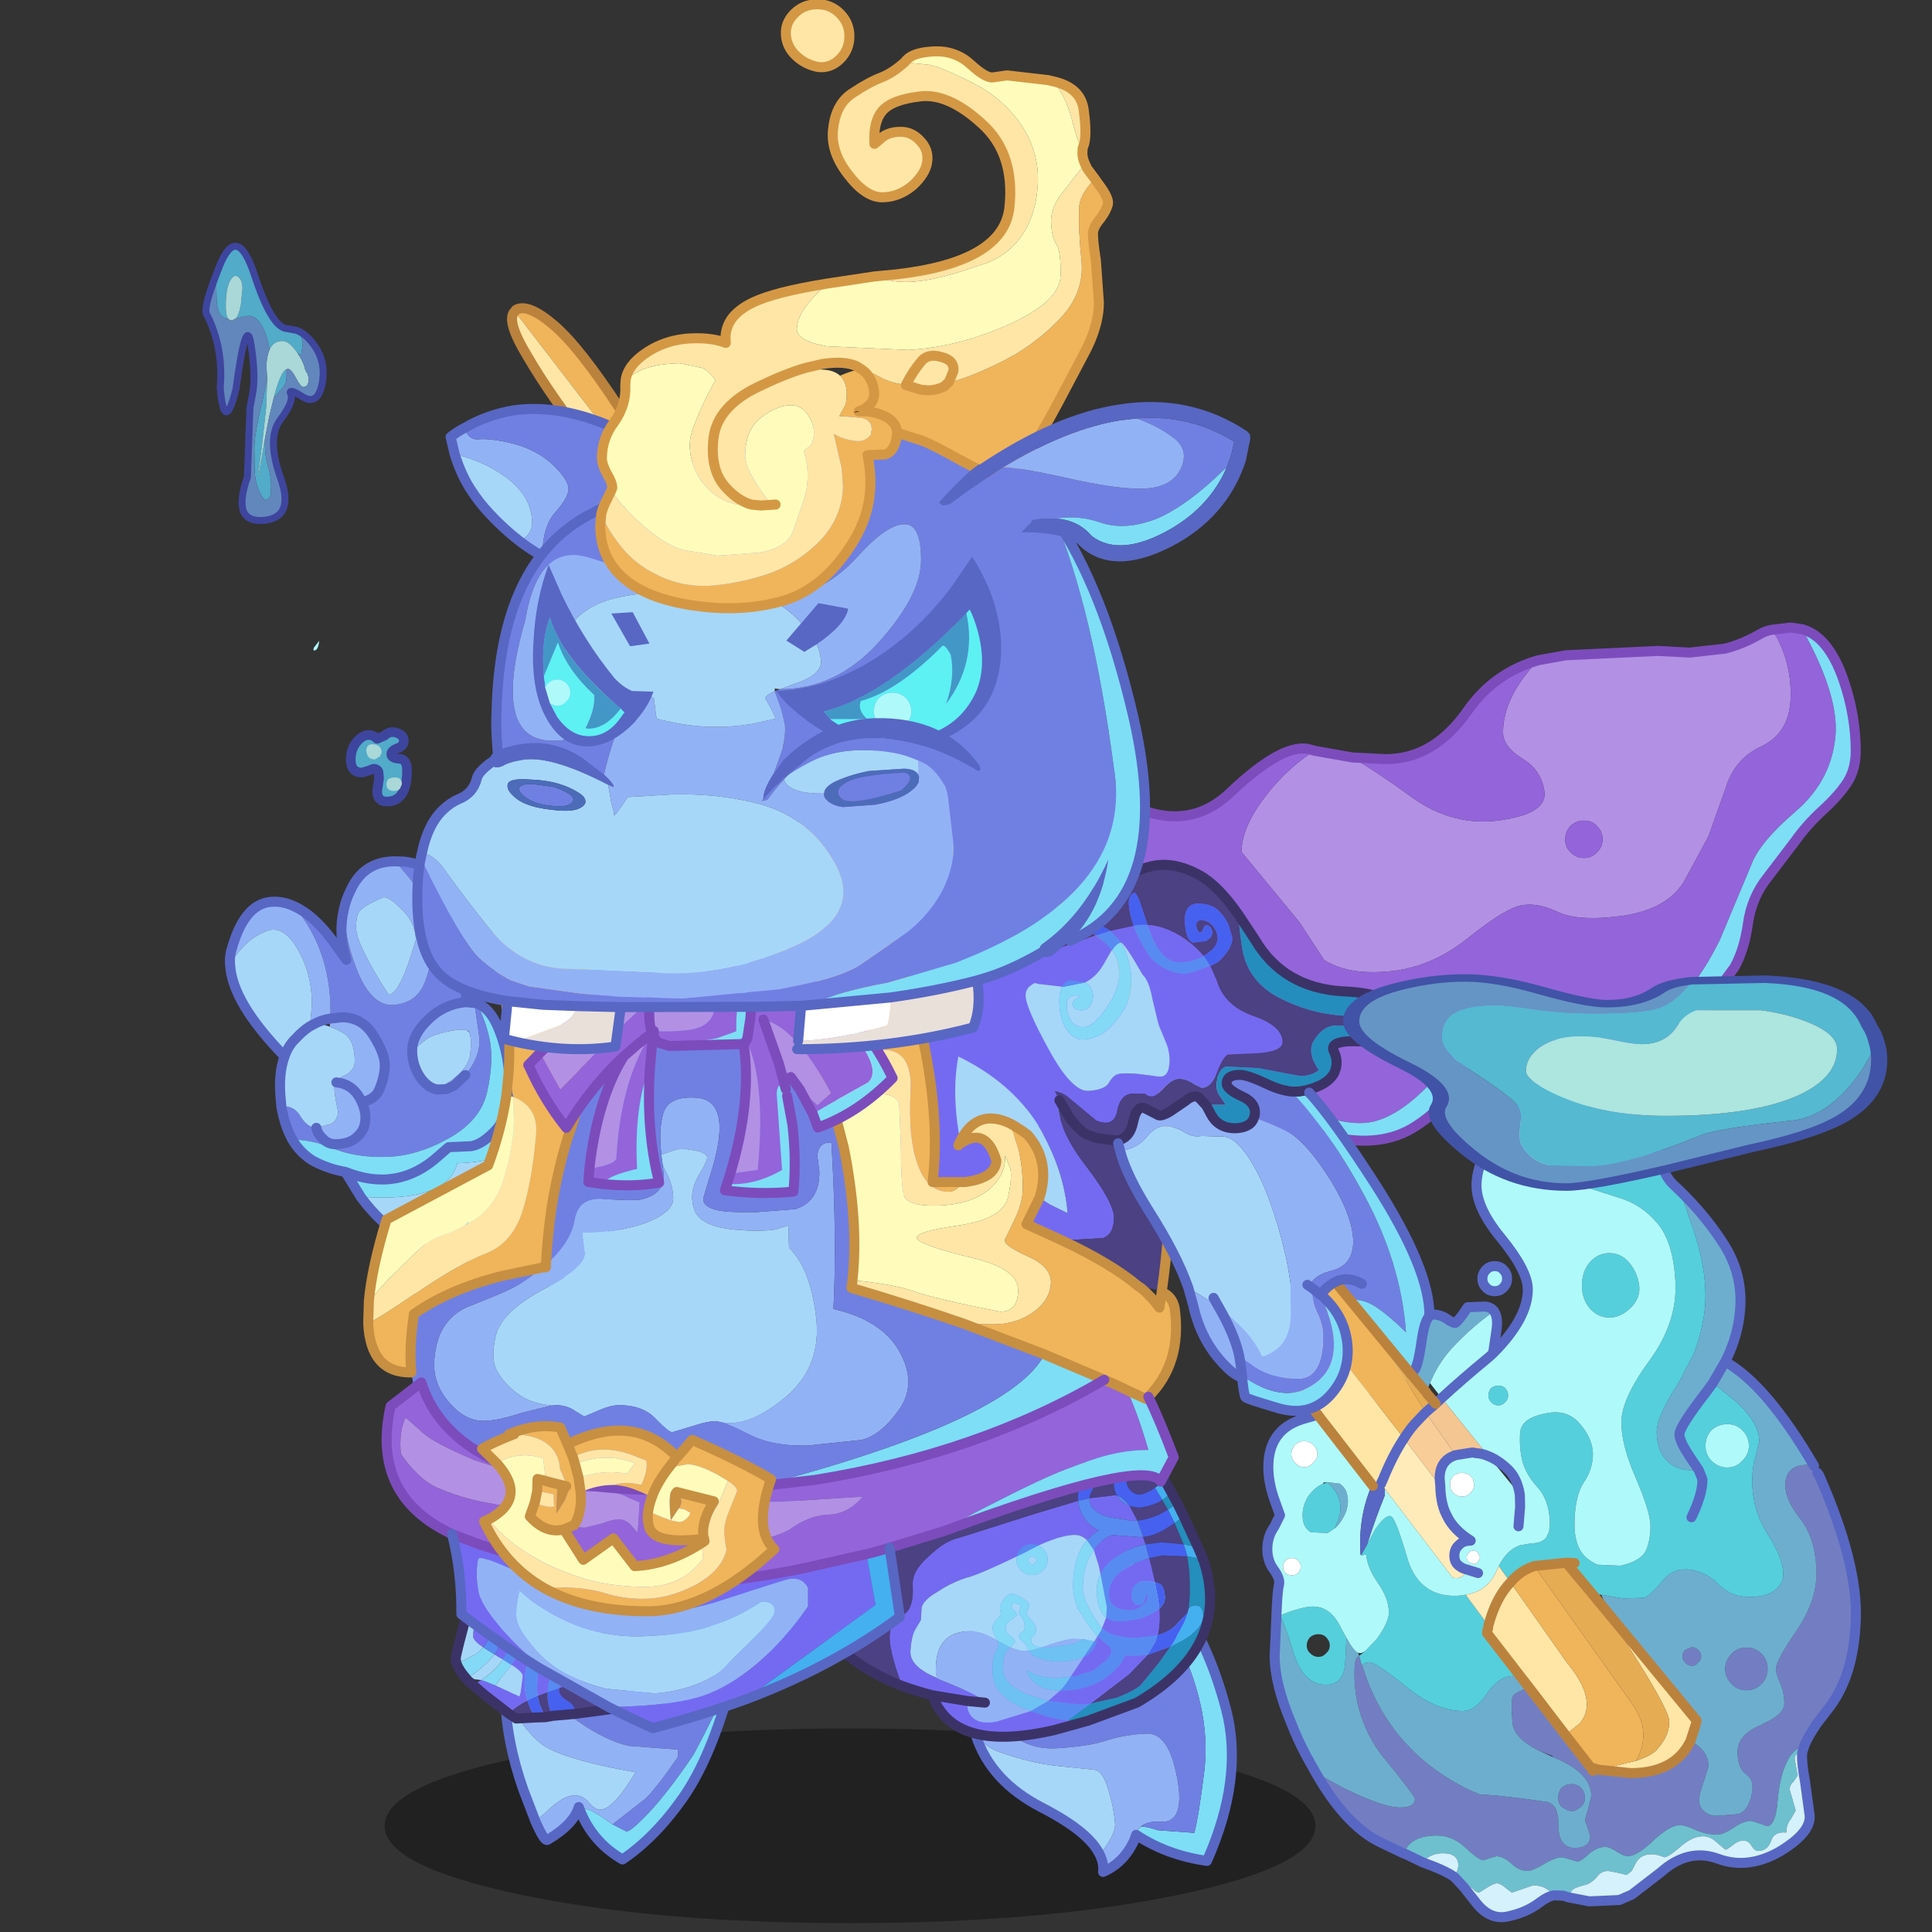 <svg xmlns:ffdec="https://www.free-decompiler.com/flash" xmlns:xlink="http://www.w3.org/1999/xlink" ffdec:objectType="frame" height="100" width="100" xmlns="http://www.w3.org/2000/svg"><rect width="100%" height="100%" fill="#333333" stroke="none"/><use ffdec:characterId="65" height="261.2" transform="translate(5.7 -16.393) scale(.449)" width="212.5" xlink:href="#a"/><defs><g id="a" transform="translate(-18.7 42.95)"><use ffdec:characterId="1" height="29.15" transform="translate(50.342 192.81) scale(.77)" width="139.35" xlink:href="#b"/><use ffdec:characterId="17" height="180.8" transform="translate(18.72 -42.93) scale(.77)" width="65.6" xlink:href="#c"/><use ffdec:characterId="18" height="36.9" transform="translate(64.463 28.5) scale(.77)" width="29.2" xlink:href="#d"/><use ffdec:characterId="20" height="55.35" transform="translate(63.673 165.873) scale(.77)" width="36.25" xlink:href="#e"/><use ffdec:characterId="22" height="49.25" transform="translate(57.973 154.323) scale(.77)" width="55.2" xlink:href="#f"/><use ffdec:characterId="24" height="50.85" transform="translate(117.073 170.773) scale(.77)" width="40.95" xlink:href="#g"/><use ffdec:characterId="26" height="51.65" transform="translate(93.173 154.573) scale(.77)" width="68.7" xlink:href="#h"/><use ffdec:characterId="30" height="98.1" transform="translate(96.923 59.088) scale(.77)" width="168.8" xlink:href="#i"/><use ffdec:characterId="32" height="64.55" transform="translate(31.923 92.273) scale(.77)" width="58.95" xlink:href="#j"/><use ffdec:characterId="34" height="136.4" transform="translate(47.873 88.323) scale(.77)" width="122.45" xlink:href="#k"/><use ffdec:characterId="36" height="37.45" transform="translate(66.323 102.823) scale(.77)" width="56.05" xlink:href="#l"/><use ffdec:characterId="38" height="81.5" transform="translate(122.311 92.673) scale(.77)" width="63.7" xlink:href="#m"/><use ffdec:characterId="40" height="25.8" transform="translate(57.373 40.123) scale(.77)" width="38.05" xlink:href="#n"/><use ffdec:characterId="42" height="95.8" transform="translate(42.15 41.323) scale(.77)" width="125.25" xlink:href="#o"/><use ffdec:characterId="44" height="91.9" transform="translate(74.623 -6.527) scale(.77)" width="77.5" xlink:href="#p"/><use ffdec:characterId="46" height="23.85" transform="translate(114.25 39.9) scale(.77)" width="46.6" xlink:href="#q"/><use ffdec:characterId="47" height="28.9" transform="translate(67.434 57.741) scale(.77)" width="70.1" xlink:href="#r"/><use ffdec:characterId="49" height="12.1" transform="translate(62.5 76.35) scale(.77)" width="73.4" xlink:href="#s"/><use ffdec:characterId="56" height="134.3" transform="translate(145.323 111.72) scale(.77)" width="98.55" xlink:href="#t"/><use ffdec:characterId="62" height="213.2" transform="translate(149.947 -11.745) scale(.77)" width="99.9" xlink:href="#u"/></g><g id="c" transform="translate(25.05 152.05)"><use ffdec:characterId="2" height="12.3" transform="translate(10.228 4.219) scale(.963)" width="10.25" xlink:href="#v"/><use ffdec:characterId="3" height="60.45" transform="translate(-11.278 -68.299) scale(.696)" width="26.75" xlink:href="#w"/></g><g id="v"><path d="M22.8 17.9q0-1.6.95-2.75.9-1.05 1.85-1.05.7 0 1.3.6l1.15-.5q.55-.55 1.25-.55.55 0 1.05.3.7.35.7 1.05 0 .8-.95 1.15-1 .35-1 .95t1.25.7q1.2.05 1.2 1.8 0 4.85-3.15 4.85-1.5 0-1.5-1.65l.3-1.95-.1-1.05q-.2-.45-.75-.45l-.8.3-1 .3q-1.75 0-1.75-2.05" fill="#51abc9" fill-rule="evenodd" transform="translate(-22.05 -12.9)"/><path d="M.75 5q0 2.05 1.75 2.05l1-.3.8-.3q.55 0 .75.45l.1 1.05-.3 1.95q0 1.65 1.5 1.65 3.15 0 3.15-4.85 0-1.75-1.2-1.8-1.25-.1-1.25-.7t1-.95Q9 2.9 9 2.1q0-.7-.7-1.05-.5-.3-1.05-.3-.7 0-1.25.55l-1.15.5q-.6-.6-1.3-.6-.95 0-1.85 1.05Q.75 3.4.75 5z" fill="none" stroke="#3e459e" stroke-linecap="round" stroke-linejoin="round" stroke-width="1.5"/><path d="m27.3 17.45-.75.45q-.8 0-1.15-.6l-.2-.65q0-1.25 1.2-1.1 1.2.15 1.2 1.3l-.3.6m3.45 4.3-.3.7q-.35.35-.9.35-1.2 0-1.2-1.05t1.3-1.05q1.1 0 1.1 1.05" fill="#aad7d7" fill-rule="evenodd" transform="translate(-22.05 -12.9)"/></g><g id="w"><path d="M23.65-23.45q.65-.8 1.05-2.95l.35-3.45q0-1.35-.5-2.1-.45-.65-1-.65t-1.05.85q-1.05 1.6-1.05 5.75 0 2 .6 2.7-2.35-.35-2.55-3.75l-.15-5.7.75-1.95q3.8-9.45 7.55 2 3.75 11.4 7.05 11.45l1.85.35h.1v.05Q38-19.6 38-18l-.15 1.25-.2 1.25-.75-.55h-.05l-.1-.15q-1.7-2.4-3.1-2.4-1.95 0-2.8 1.9-.15-1.65-.95-3.75Q28.5-24 26.3-24l-1.85.35-.8.2m10.75 11v1.8q.35.85-.95 2.45L31.8-6.45l-.05.15q1.4-5.45 2.65-6.15M29.85 2.6q0 3.65.7 5.8.65 2.15.65 4.05l-.05 1.85q-.25 1.2-1.3 1.3-1.65-1.85-2.1-5.2-.15-1.35-.15-6.05 0-2.85 1.65-9.65l1.1-4.95-.2 5.9-.9 8.1-.85 6.6h.1l1.35-7.75" fill="#51abc9" fill-rule="evenodd" transform="translate(-16.4 39.7)"/><path d="M22.05-23.3q-.6-.7-.6-2.7 0-4.15 1.05-5.75.5-.85 1.05-.85t1 .65q.5.75.5 2.1l-.35 3.45q-.4 2.15-1.05 2.95l-.85.45q-.45 0-.75-.3m8.8 6.6q.85-1.9 2.8-1.9 1.4 0 3.1 2.4l.1.15q1.15 1.65 1.55 3.1l.05.2q.15.65.55 1.15l.3 1q0 1.9-1.15 1.9-.6 0-1.6-1.95-1.05-1.95-1.75-1.95l-.4.15q-1.25.7-2.65 6.15l-.95 3.95-.95 4.95-1.35 7.75h-.1l.85-6.6.9-8.1.2-5.9-.15-3.15q.1-2.05.65-3.3" fill="#aad7d7" fill-rule="evenodd" transform="translate(-16.4 39.7)"/><path d="M22.05-23.3q.3.3.75.3l.85-.45.8-.2L26.3-24q2.2 0 3.6 3.55.8 2.1.95 3.75-.55 1.25-.65 3.3l.15 3.15-1.1 4.95Q27.6 1.5 27.6 4.35q0 4.7.15 6.05.45 3.35 2.1 5.2 1.05-.1 1.3-1.3l.05-1.85q0-1.9-.65-4.05-.7-2.15-.7-5.8l.95-4.95.95-3.95.05-.15 1.65-1.75q1.3-1.6.95-2.45v-1.8l.4-.15q.7 0 1.75 1.95 1 1.95 1.6 1.95 1.15 0 1.15-1.9l-.3-1q-.4-.5-.55-1.15l-.05-.2q-.4-1.45-1.55-3.1h.05l.75.55.2-1.25L38-18q0-1.6-1.35-2.85v-.05q2.15.8 3.9 3.35 2.55 3.65 1.6 8.3-1 4.65-4.2 2.65-3.2-2.05-2.5-.5.65 1.55-2.3 5.5-2.95 3.95.1 12.5 3.05 8.55-3.75 9.1-6.85.5-3.4-9.3l.55-14.95.55-2.9q.75-3.8-.3-10.6-1.05-6.85-3.25 9.5-2.5 9.95-3.4-.3.75-8.45-2.8-15.6-1.05-1 1.9-8.6l.15 5.7q.2 3.4 2.55 3.75" fill="#6287bc" fill-rule="evenodd" transform="translate(-16.4 39.7)"/><path d="M20.25 18.8h-.1l-1.85-.35Q15 18.4 11.25 7 7.5-4.45 3.7 5l-.75 1.95q-2.95 7.6-1.9 8.6 3.55 7.15 2.8 15.6.9 10.25 3.4.3 2.2-16.35 3.25-9.5 1.05 6.8.3 10.6l-.55 2.9L9.7 50.4q-3.45 9.8 3.4 9.3 6.8-.55 3.75-9.1-3.05-8.55-.1-12.5 2.95-3.95 2.3-5.5-.7-1.55 2.5.5 3.2 2 4.2-2.65.95-4.65-1.6-8.3-1.75-2.55-3.9-3.35z" fill="none" stroke="#3e459e" stroke-linecap="round" stroke-linejoin="round" stroke-width="1.5"/></g><g id="d"><path d="m-13.45-17.2.2-.25q1.8-1 5.7 2.35Q-3.7-11.8 2.4-2.45q5.95 9.25 9.4 13.9 3.35 4.6 1.25 5.8l-26.5-34.45" fill="#f0b55a" fill-rule="evenodd" transform="translate(14.6 18.45)"/><path d="M13.05 17.25h-.1q-1.4 1.35-4.35-1.55-3.05-2.85-9.8-11.4-6.75-8.6-10.3-14.7-3.35-5.5-1.95-6.8l26.5 34.45" fill="#ffe6a7" fill-rule="evenodd" transform="translate(14.6 18.45)"/><path d="M27.65 35.7h-.1q-1.4 1.35-4.35-1.55-3.05-2.85-9.8-11.4-6.75-8.6-10.3-14.7-3.35-5.5-1.95-6.8l.2-.25q1.8-1 5.7 2.35Q10.9 6.65 17 16q5.95 9.25 9.4 13.9 3.35 4.6 1.25 5.8z" fill="none" stroke="#bb823d" stroke-linecap="round" stroke-linejoin="round" stroke-width="1.5"/></g><g id="z"><path d="M2 16.55q.85-2.95 2.2-6.1Q8.15.8 14.65.05q6.45-.8 14.4 7.65 7.15 7.7 5.3 17.65l-.7 1.65q-2.35 5.4-5.45 11.15-3.9 5.75-6.7 8.7-2.85 3-3.4 2.8l-2.05-1.05 5-3.9q1.7-1.7 4.8-6.2v-1.1l-7.3-.55q-3.5-.75-7.6-3.65-4.15-2.85-6.6-7.55-1.7-3.35-2.35-9.1" fill="#7080e2" fill-rule="evenodd" transform="translate(.75 .75)"/><path d="M11.15 46.4 11 46q-.75 2.6-4.65 4.9-.45.4-1.85-2.8l1.4-1.15q2.7-2.7 4.5-2.7 1.25 0 2.1 1.05.95 1.1 1.65 1.1 2.05 0 5.35-5.6-9.05-1.6-12.9-3.5-3.05-1.45-6.6-7.85V27.6q.15-5.05 2-11.05.65 5.75 2.35 9.1 2.45 4.7 6.6 7.55 4.1 2.9 7.6 3.65l7.3.55v1.1q-3.1 4.5-4.8 6.2l-5 3.9-1-.7q-2.3-1.65-3.25-1.65l-.65.15" fill="#92b2f6" fill-rule="evenodd" transform="translate(.75 .75)"/><path d="m4.5 48.1-1.8-4.7Q.15 36.15 0 29.45q3.55 6.4 6.6 7.85 3.85 1.9 12.9 3.5-3.3 5.6-5.35 5.6-.7 0-1.65-1.1-.85-1.05-2.1-1.05-1.8 0-4.5 2.7L4.5 48.1" fill="#a6d7f9" fill-rule="evenodd" transform="translate(.75 .75)"/><path d="m34.35 25.35-.5 2q-3 11.15-7.2 17.2-4.2 6-9.1 9.3-4.5-2.6-6.4-7.45l.65-.15q.95 0 3.25 1.65l1 .7 2.05 1.05q.55.2 3.4-2.8 2.8-2.95 6.7-8.7Q31.3 32.4 33.65 27l.7-1.65" fill="#7edef6" fill-rule="evenodd" transform="translate(.75 .75)"/><path d="m35.1 26.1-.5 2q-3 11.15-7.2 17.2-4.2 6-9.1 9.3-4.5-2.6-6.4-7.45l-.15-.4q-.75 2.6-4.65 4.9-.45.4-1.85-2.8l-1.8-4.7Q.9 36.9.75 30.2v-1.85q.15-5.05 2-11.05.85-2.95 2.2-6.1Q8.9 1.55 15.4.8q6.45-.8 14.4 7.65 7.15 7.7 5.3 17.65z" fill="none" stroke="#5867c3" stroke-linecap="round" stroke-linejoin="round" stroke-width="1.5"/></g><g id="A"><path d="m7.9 47-3.55-2.75-1.8-1.55L3.8 42q.85.25 2.1.8l.45.2 3.1 1.4q.15.1.3-1l.25-1.95q.1-.6-1.7-1.75 2.65-3.9 2.65-8.5 0-7.45-6-10.7Q8.9 6.9 10.7 3.95 12 1.7 18.4.85q-5 17.55-5.2 19.5-.35 2.25-.35 3 0 2.6 1.1 3.5.65.55 2.65 1.55 2.65 1.8 3.8 3.45.85 1.15 1.5 3.4l-2.95-.45q-2.6-.15-5.6 1.6-3.05 1.8-3.05 6 0 1.3.4 2.65-1.65.85-2.8 1.95M4 24q.1-.65.35-1.2 1.45 1.25 2.6 2.95 2.1 3.2 2.1 6 0 3.9-2 7.1v.05l-.7-.4-.55-.35q1.55-2.1 1.55-4.35 0-3.85-1.3-6.8Q5.2 25.1 4 24m8.25 20.35q-.25-1.7.25-4.2.6-3.6 7.9-3.05l1.7.25h-1.05q-3.35.25-5.45 2.25-1.8 1.65-1.85 4.2l-1.5.55m3.25-1.15q.15-1.25 1.95-2.8 2.05-1.75 3.9-1.75l1 .2q-.7 2.6-6.3 4.15l-.55.2M4.25 28.4q1.1 1.95 1.1 5.4 0 1.85-1.25 3.3-1.5-1.05-1.5-1.6 0-1.2.4-3.2.45-2.55 1.25-3.9" fill="#746af2" fill-rule="evenodd" transform="translate(.75 .75)"/><path d="M1.6 41.8Q.5 40.55.15 39.6l2.95-1.55 1-.95 1.7 1.05Q4.35 40 1.6 41.8m5.45-2.9 1.25.8-.3.45-2.1 2.65q-1.25-.55-2.1-.8 2.15-1.45 3.25-3.1" fill="#84d9f6" fill-rule="evenodd" transform="translate(.75 .75)"/><path d="m1.7 41.95-.1-.15q2.75-1.8 4.2-3.65l.55.35.7.4Q5.95 40.55 3.8 42l-1.5-.2-.6.15M.15 39.6q-.25-.7-.1-1.25Q.5 36.1 3.1 27l1.15 1.4q-.8 1.35-1.25 3.9-.4 2-.4 3.2 0 .55 1.5 1.6l-1 .95L.15 39.6m5.75 3.2L8 40.15l.3-.45q1.8 1.15 1.7 1.75l-.25 1.95q-.15 1.1-.3 1L6.35 43l-.45-.2" fill="#a6d7f9" fill-rule="evenodd" transform="translate(.75 .75)"/><path d="m3.1 27 .9-3q1.2 1.1 2.05 3 1.3 2.95 1.3 6.8 0 2.25-1.55 4.35L4.1 37.1q1.25-1.45 1.25-3.3 0-3.45-1.1-5.4L3.1 27m1.25-4.2q.15-.75.45-1.55l.15-.75q6 3.25 6 10.7 0 4.6-2.65 8.5l-1.25-.8v-.05q2-3.2 2-7.1 0-2.8-2.1-6-1.15-1.7-2.6-2.95M21.9 35.25l.45 2.1v1.5l-1-.2q-1.85 0-3.9 1.75-1.8 1.55-1.95 2.8l-1.75.6q.05-2.55 1.85-4.2 2.1-2 5.45-2.25h1.05l-1.7-.25q-7.3-.55-7.9 3.05-.5 2.5-.25 4.2-.75.3-1.55.7-.4-1.35-.4-2.65 0-4.2 3.05-6 3-1.75 5.6-1.6l2.95.45" fill="#588bf1" fill-rule="evenodd" transform="translate(.75 .75)"/><path d="m27.7 45.6-1.95.35L25.4 43q-.85-3.55-3.05-4.15v-1.5l-.45-2.1.7.3q1.05.55 1.55 2.35 1.25.6 2.3 2 2.1 2.75 1.25 5.7m-9.8 1.45-3.4.3q-.6-1.05-.75-2.55v-1l1.75-.6-.05.3q0 .85 1.25 1.6 1.2.7 1.2 1.9v.05m-4.5.5-1.55.05-.75-1.45-.4-1.1q.8-.4 1.55-.7l.3 1.25.85 1.95m15.25-7.7v-.1l4.9-.7 1.1-.4.2.25 1.5 1.1-4.15.55q-2.1 0-3.55-.7" fill="#4661f0" fill-rule="evenodd" transform="translate(.75 .75)"/><path d="M18.4.85 24 .3q11.35-.65 17.8.2 6.45.9 6.8 1.9l2.1 8.05q-16.75 1.2-20.05 6.1-3.55 5.2-2.15 11.8 1.4 6.35 6.15 10.3l-1.1.4-4.9.7h-.15l.15.1q1.45.7 3.55.7l4.15-.55q1.7 1.15 3.5 1.85Q33.1 44.5 27.7 45.6q.85-2.95-1.25-5.7-1.05-1.4-2.3-2-.5-1.8-1.55-2.35l-.7-.3q-.65-2.25-1.5-3.4-1.15-1.65-3.8-3.45-2-1-2.65-1.55-1.1-.9-1.1-3.5 0-.75.35-3 .2-1.95 5.2-19.5m7.35 45.1-.35.1-7.5 1V47q0-1.2-1.2-1.9-1.25-.75-1.25-1.6l.05-.3.55-.2q5.6-1.55 6.3-4.15 2.2.6 3.05 4.15l.35 2.95m-11.25 1.4-1.1.2-.85-1.95-.3-1.25 1.5-.55v1q.15 1.5.75 2.55m-2.65.25-2.8.15L7.9 47q1.15-1.1 2.8-1.95l.4 1.1.75 1.45" fill="#4b4183" fill-rule="evenodd" transform="translate(.75 .75)"/><path d="m51.4 13.4 1.1 4.6-.55-.25-.6-.05q-5.7 0-10.6 3.1-2.95 1.8-4 4.5-.65 1.7-.65 4.35 0 2.55 1.85 4.2l1.2.8-2.35 2.6-1.65-1.4q-4.5-4.4-3.65-13.25.7-8.65 19.9-9.2m1.65 6.8q3 14.65-8.1 19.55h-.7q-2.85 0-5.35-1.15l2.7-3.2h.8q2.7 0 4.45-1.15 1.6-1.15 1.3-4.1-.3-3-2.4-2.75l-1.4.3-1.15.95.05.45.6 2.6q1.5-2.25 2.3-1.8.75.4.45 1.55-.4 1.1-1.8 1.8l-3.9.3q-2.75-.3-2.75-4.5 0-4.3 4.1-6.95 4.05-2.7 7.6-2.7l1.8.1 1.4.7" fill="#268cba" fill-rule="evenodd" transform="translate(.75 .75)"/><path d="m50.7 10.45.7 2.95q-19.2.55-19.9 9.2-.85 8.85 3.65 13.25l1.65 1.4 2.35-2.6-1.2-.8q-1.85-1.65-1.85-4.2 0-2.65.65-4.35 1.05-2.7 4-4.5 4.9-3.1 10.6-3.1l.6.05.55.25.3 1.1.25 1.1-1.4-.7-1.8-.1q-3.55 0-7.6 2.7-4.1 2.65-4.1 6.95 0 4.2 2.75 4.5l3.9-.3q1.4-.7 1.8-1.8.3-1.15-.45-1.55-.8-.45-2.3 1.8l-.6-2.6-.05-.45 1.15-.95 1.4-.3q2.1-.25 2.4 2.75.3 2.95-1.3 4.1-1.75 1.15-4.45 1.15h-.8l-2.7 3.2q2.5 1.15 5.35 1.15h.65l-5.05 2.1q-1.8-.7-3.5-1.85l-1.5-1.1-.2-.25q-4.75-3.95-6.15-10.3-1.4-6.6 2.15-11.8 3.3-4.9 20.05-6.1" fill="#44b0f0" fill-rule="evenodd" transform="translate(.75 .75)"/><path d="m19.15 1.6 5.6-.55q11.35-.65 17.8.2 6.45.9 6.8 1.9l2.1 8.05.7 2.95 1.1 4.6.3 1.1.25 1.1q3 14.65-8.1 19.55h-.05l-5.05 2.1q-6.75 2.65-12.15 3.75l-1.95.35-.35.1-7.5 1-3.4.3-1.1.2-1.55.05-2.8.15-1.15-.75L5.1 45l-1.8-1.55-.85-.75-.1-.15Q1.25 41.3.9 40.35q-.25-.7-.1-1.25.45-2.25 3.05-11.35l.9-3q.1-.65.35-1.2.15-.75.45-1.55l.15-.75Q9.65 7.65 11.45 4.7q1.3-2.25 7.7-3.1z" fill="none" stroke="#3b3367" stroke-linecap="round" stroke-linejoin="round" stroke-width="1.5"/></g><g id="B"><path d="M21.3 1q5.45 1.7 9.35 6.75 5.2 6.95 7.9 17.2T35.7 47.7q-6-.85-10.6-3.9l-.05-.05q.15-.5.45-.85l.3-.35q.95 0 2.5.55l5.5.4q.65-2.35 1.5-9.25t-1.95-14.7q-2.8-7.8-7.55-12.85-2.4-2.65-4.5-5.7" fill="#7edef6" fill-rule="evenodd" transform="translate(.75 .75)"/><path d="M3.75 4.1q.7-.85 1.55-1.55Q8.85-.65 17.1.15q2.2.15 4.2.85 2.1 3.05 4.5 5.7 4.75 5.05 7.55 12.85t1.95 14.7q-.85 6.9-1.5 9.25l-5.5-.4q-1.55-.55-2.5-.55 1-.85 2.9-.7 3.8.25 2.55-6.5-1.25-6.85-4.6-6.7-3.4.15-6.2 1.1-2.8.85-7.45 1.1-4.65.2-8-3.35-3.45-3.55-3.45-12.1 0-2.35.4-5.4.4-3.5 1.15-5.2l.65-.7" fill="#7080e2" fill-rule="evenodd" transform="translate(.75 .75)"/><path d="M24.8 44.65q-1.55 3.35-4.65 4.7.15-1.25-.5-2.6 2.35-2.95 2.3-4.55-.2-2.6-1.05-5.3-.85-2.8-2.15-2.85l-5.3-.55q-3.95-.4-8.7-2.05-2.1-.7-3.65-2.55-.6-1.95-.75-4.05-.8-9.85.3-14.5.7-3.15 2.45-5.55-.75 1.7-1.15 5.2-.4 3.05-.4 5.4 0 8.55 3.45 12.1 3.35 3.55 8 3.35 4.65-.25 7.45-1.1 2.8-.95 6.2-1.1 3.35-.15 4.6 6.7 1.25 6.75-2.55 6.5-1.9-.15-2.9.7l-.3.35q-.3.35-.45.85l-.25.9" fill="#92b2f6" fill-rule="evenodd" transform="translate(.75 .75)"/><path d="M19.65 46.75q-1.6-3.4-8.7-7.05Q3.3 35.75 1.1 28.9q1.55 1.85 3.65 2.55 4.75 1.65 8.7 2.05l5.3.55q1.3.05 2.15 2.85.85 2.7 1.05 5.3.05 1.6-2.3 4.55" fill="#a6d7f9" fill-rule="evenodd" transform="translate(.75 .75)"/><path d="M4.5 4.85Q5.2 4 6.05 3.3 9.6.1 17.85.9q2.2.15 4.2.85 5.45 1.7 9.35 6.75 5.2 6.95 7.9 17.2t-2.85 22.75q-6-.85-10.6-3.9l-.3.85Q24 48.75 20.9 50.1q.15-1.25-.5-2.6-1.6-3.4-8.7-7.05-7.65-3.95-9.85-10.8-.6-1.95-.75-4.05-.8-9.85.3-14.5.7-3.15 2.45-5.55" fill="none" stroke="#5867c3" stroke-linecap="round" stroke-linejoin="round" stroke-width="1.5"/></g><g id="C"><path d="M55.05 2.95q-6.8 4.75-7.3 8.45-.45 3.3-.3 3.45l-6.35 1.9-11.5 3.65q-2.05.4-4.5 2.75-2.6 2.25-2.4 4.5.2 3.5-1.6 4.35-1.85.95-1.85 3.25 0 1.65.95 4.7l.9 2.6Q5.75 36.65 0 17.45 30.2 9.3 53.05 0l2 2.95m-5.9 11.5q.1-1.85 5.6-7.55-1.6 2.05-1.75 3.2l-.2 2.15q0 1.05.5 1.8L53 14l-3.85.45m6 1.15 1.3.25q1.5-.1 3-.8l.6-.35.85 1.45-1.4.8q-1.8.75-3.2.85l-1.15-2.2m3.8-2.7q-1.55 1-2.3 1-.7 0-1.35-.6-.6-.65-.6-1.4 0-.55 2.45-5.7l3.3 5.6-1.5 1.1m-1.8 7.35q1.9-.2 3.9-1.55l.85-.55 1.35 3.2-3.3-.3-2.4.3-.4-1.1m.95 3.15 2-.4 3.7.15.3 2.25q.2 3.25-.1 5.35l-.15.8-2 2.15q-1.1.85-2.5 1.25.4-1.65.25-3.95.9-.85.85-1.8-.1-1.4-.55-1.8-.3-.3-.95-.35l-.85-3.65m-.25 14.5 3.45-1.25-1.8 2.5-2.65 3.25q-.9.85-3.55 1.9l-4 .9 5.75-4.4 2.8-2.9" fill="#4b4183" fill-rule="evenodd" transform="translate(.75 .75)"/><path d="M43.9 49.15q-15.15 3.5-18.25-5.2-2.35-.6-4.55-1.4l-.9-2.6q-.95-3.05-.95-4.7 0-2.3 1.85-3.25 1.8-.85 1.6-4.35-.2-2.25 2.4-4.5 2.45-2.35 4.5-2.75l11.5-3.65 6.35-1.9q.4 2.95 2.8 4.25l.3.15q-1.05.65-1.75 1.5-.7-.7-1.5-.8-1.85-.2-5.75 1.55l-1-.2q-.95 0-1.65.7-.55.5-.6 1.15-4.75 2.3-6.9 3-2.6.7-5 2.3-2.5 1.45-2.4 2.75l-.1 1.5-.75 1.25q-.65 1-.8 3.35-.15 2.3 3.75 3.95.15.05.4.25l.35.15q3.3 1.3 5.25 2.3 1.15.55 1.4 1.1l-2.65-.25q-.1 1.4.55 2.2 1.05 1.4 3.95.85l5.05-1.55q3.2 1.25 5.5 1.4l-.25.15-1.75 1.3m9.4-35.1.6.85 1.25.7 1.15 2.2-.7.05-3.65-.6q-2.8-.85-2.8-2.65v-.15L53 14l.3.05m-3.5 8.15q1-1.6 2.8-2.25l3.85.3h.7l.4 1.1q-2.3.45-4.25 1.8-1.8 1.1-2.5 2.65l-.25-1.2-.75-2.4m8.3 1.2.85 3.65-1.1-.2q-2.4 0-2.4 2.1 0 1.5 1.2 1.5.45 0 .7-.55l.35-1 .25.15-.3.95-.55.5q-.85.7-1.8.7-3.25 0-3.25-2.45 0-2.4 2.8-3.95 1.6-.95 3.25-1.4m1.5 7.6q.15 2.3-.25 3.95l-3.05.4q-3.7 0-5.25-1.4v-.1l.6-1.55q.7.55 1.8.55 3.1 0 5.1-1.15.55-.4 1.05-.7m-9.25 4.1 1.6 1.4.35.25.05.15q.3.85-.7 1.8l-1.95 1.55-2.7.85-.65.05 1.95-2.95q1.5-.75 1.95-2.25l.1-.85m-5.6 8.15h.2q4.2-.05 6.95-2.15 2.1-1.65 2.55-3.1l1.8.05 1.6-.15-2.8 2.9-5.75 4.4-1.75.1-4.6-.5 1.8-1.55m-19.1.7 5.2.85-5.2-.85" fill="#746af2" fill-rule="evenodd" transform="translate(.75 .75)"/><path d="m51.65 32.3-.6 1.55-.15-.05q-2.75-3.9-2.75-5.85 0-2.5.95-4.55l.7-1.2.75 2.4.25 1.2q-.55 1.05-.55 2.4 0 3 1.4 4.1m-10.1-10.8q3.9-1.75 5.75-1.55.8.1 1.5.8-2.1 2.3-2.1 6.75 0 1.85.75 3.55l1.5 2.35 1.4 1.7-.5.8-1.6-.35-1.65-.05q-1.8.25-4.05 1.1l-.55.2q-1.6-.2-1.6-1.15 0-.4.4-.6.35-.35.35-.95 0-.7-.7-1.4t-.7-1l.4-1.2q0-.5-1.1-1.15-1.15-.7-1.75-.55-.65.15-1.1.95-.45.6-.45 1.3l.15.85-.65.65q-.6.7-.6 1.4 0 .55.45 1.3l.3.55q-2.45-1.45-4-1.45-5.25 0-5.25 5.65v.7l.35.8q-.25-.2-.4-.25-3.9-1.65-3.75-3.95.15-2.35.8-3.35l.75-1.25.1-1.5q-.1-1.3 2.4-2.75 2.4-1.6 5-2.3 2.15-.7 6.9-3l-.1.45q0 .95.7 1.65t1.65.7q.95 0 1.65-.7t.7-1.65q0-.9-.7-1.6l-.65-.5m-.95 1.65.4.15.25.45-.25.4-.4.25-.45-.25-.15-.4q0-.2.15-.45.25-.15.45-.15M37.3 36.8l.7-.85q0-.4-.7-.9-.7-.55-.7-1.1 0-.8.9-1.35l.85-.7-.35-.5q-.5-.35-.5-.7 0-.5.4-.5.95 0 .95.65l-.25.6q0 .45.45.85.4.5.4 1.35 0 .75-.4.85-.45.15-.45.55 0 .45.4.7l.7.7.3.75v.1l-.95.05-1.75-.55" fill="#a6d7f9" fill-rule="evenodd" transform="translate(.75 .75)"/><path d="m26.5 41.5-.35-.8V40q0-5.65 5.25-5.65 1.55 0 4 1.45l.15.55-.5 1.25q-.55.75-.35 3.55.25 2.8 4.5 4.7l1.2.45-5.05 1.55q-2.9.55-3.95-.85-.65-.8-.55-2.2l2.65.25q-.25-.55-1.4-1.1-1.95-1-5.25-2.3l-.35-.15M42 36.8l.55-.2q2.25-.85 4.05-1.1l1.65.05-1.5.7-3.65.55H42m-4.7 0 1.75.55.95-.05h.1l.45.6q1.85 1 3.7 1 2.6 0 4.05-.7l-1.95 2.95-2.3.25-2.1-.25q-.85-.15-2.1-.9h-.1v.05q1.05 2.9 5 2.95l-1.8 1.55-3.1-1q-3.6-1.45-3.65-3.8 0-2.4.95-3.1 0-.1.15-.1" fill="#92b2f6" fill-rule="evenodd" transform="translate(.75 .75)"/><path d="m61.45 13.65.85 1.55-1.4.95-.85-1.45 1.4-1.05m1.8 3.5 2.15 4.65-2.15-.45-1.35-3.2 1.35-1m2.85 6.4.15.3q4.2 12.9-10 21.2l-7.3 2.7-2.65-.05h-.4l3.4-2.5 4-.9q2.65-1.05 3.55-1.9l2.65-3.25 1.8-2.5.75-.4q4.2-2.15 4.15-4.25-.15-2.1-2.1-1.25H64q.3-2.1.1-5.35l-.3-2.25 2.3.4" fill="#248ebc" fill-rule="evenodd" transform="translate(.75 .75)"/><path d="m60.05 14.7-1.1-1.8 1.5-1.1 1 1.85-1.4 1.05m2.25.5.95 1.95-1.35 1-1-2 1.4-.95m3.1 6.6.7 1.65v.1l-2.3-.4-.55-1.8 2.15.45m-4.1 14.85.45-.7 1.55-2.85.55-1.55.25-.8q1.95-.85 2.1 1.25.05 2.1-4.15 4.25l-.75.4" fill="#44b0f0" fill-rule="evenodd" transform="translate(.75 .75)"/><path d="m55.05 2.95 1.4 2.1.7 1.15q-2.45 5.15-2.45 5.7 0 .75.6 1.4.65.6 1.35.6.75 0 2.3-1l1.1 1.8-.6.35q-1.5.7-3 .8l-1.3-.25q-.95-1.25-1.85-1.55-.5-.75-.5-1.8l.2-2.15q.15-1.15 1.75-3.2-5.5 5.7-5.6 7.55l-1.7.4q-.15-.15.3-3.45.5-3.7 7.3-8.45M56.3 17.8q1.4-.1 3.2-.85l1.4-.8 1 2-.85.55q-2 1.35-3.9 1.55l-.05-.3-.8-2.15m1.25 3.55 2.4-.3 3.3.3.55 1.8-3.7-.15-2 .4-.55-2.05m1.4 5.7q.65.05.95.35.45.4.55 1.8.05.95-.85 1.8l-.15-1.35-.5-2.6m.4 7.9q1.4-.4 2.5-1.25l2-2.15-.55 1.55-1.55 2.85-.45.7-3.45 1.25 1.2-1.95.3-1" fill="#4661f0" fill-rule="evenodd" transform="translate(.75 .75)"/><path d="m47.45 14.85 1.7-.4v.15q0 1.8 2.8 2.65l3.65.6.7-.05.8 2.15.05.3h-.7l-3.85-.3q-1.8.65-2.8 2.25l-1-1.45q.7-.85 1.75-1.5l-.3-.15q-2.4-1.3-2.8-4.25m5.85-.8q.9.3 1.85 1.55l-1.25-.7-.6-.85m4.25 7.3.55 2.05q-1.65.45-3.25 1.4-2.8 1.55-2.8 3.95 0 2.45 3.25 2.45.95 0 1.8-.7l.55-.5.3-.95-.25-.15-.35 1q-.25.55-.7.55-1.2 0-1.2-1.5 0-2.1 2.4-2.1l1.1.2.5 2.6.15 1.35q-.5.3-1.05.7-2 1.15-5.1 1.15-1.1 0-1.8-.55l.1-1.55-.95-4.95q.7-1.55 2.5-2.65 1.95-1.35 4.25-1.8m-6.5 12.6q1.55 1.4 5.25 1.4l3.05-.4-.3 1-1.2 1.95-1.6.15-1.8-.05q-.45 1.45-2.55 3.1-2.75 2.1-6.95 2.15h-.2l.75-.85.85-1.25.65-.05 2.7-.85 1.95-1.55q1-.95.7-1.8l-.4-.4-1.6-1.4.05-.15.15-.15.5-.85M38.3 23.15q.05-.65.6-1.15.7-.7 1.65-.7l1 .2-2.1 1.1-1.15.55m10 15.05 1.55-2.3.4.05q-.45 1.5-1.95 2.25m-5.35 6.6 4.6.5 1.75-.1-3.4 2.5q-2.3-.15-5.5-1.4l.4-.25 2.15-1.25" fill="#588bf1" fill-rule="evenodd" transform="translate(.75 .75)"/><path d="m41.55 21.5.65.5q.7.7.7 1.6 0 .95-.7 1.65t-1.65.7q-.95 0-1.65-.7t-.7-1.65l.1-.45 1.15-.55 2.1-1.1M35.4 35.8l-.3-.55q-.45-.75-.45-1.3 0-.7.6-1.4l.65-.65-.15-.85q0-.7.45-1.3.45-.8 1.1-.95.6-.15 1.75.55 1.1.65 1.1 1.15l-.4 1.2q0 .3.7 1t.7 1.4q0 .6-.35.95-.4.2-.4.6 0 .95 1.6 1.15l-1.9.5-.1-.1-.3-.75-.7-.7q-.4-.25-.4-.7 0-.4.45-.55.4-.1.4-.85 0-.85-.4-1.35-.45-.4-.45-.85l.25-.6q0-.65-.95-.65-.4 0-.4.5 0 .35.5.7l.35.5-.85.7q-.9.55-.9 1.35 0 .55.7 1.1.7.5.7.9l-.7.85-1.9-1m14.95-.7-1.4-1.7-1.5-2.35q-.75-1.7-.75-3.55 0-4.45 2.1-6.75l1 1.45-.7 1.2q-.95 2.05-.95 4.55 0 1.95 2.75 5.85l.15.15-.5.85-.2.3M40.6 23.15q-.2 0-.45.15-.15.25-.15.45l.15.4.45.25.4-.25.25-.4-.25-.45-.4-.15m11.05 9.15q-1.4-1.1-1.4-4.1 0-1.35.55-2.4l.95 4.95-.1 1.55" fill="#84d9f6" fill-rule="evenodd" transform="translate(.75 .75)"/><path d="m48.25 35.55 1.6.35-1.55 2.3q-1.45.7-4.05.7-1.85 0-3.7-1l-.45-.6 1.9-.5h1.1l3.65-.55 1.5-.7m-1.9 5.6-.85 1.25-.75.85q-3.95-.05-5-2.95l.1-.05q1.25.75 2.1.9l2.1.25 2.3-.25M40.4 46.3l-1.2-.45q-4.25-1.9-4.5-4.7-.2-2.8.35-3.55l.5-1.25-.15-.55 1.9 1q-.15 0-.15.1-.95.7-.95 3.1.05 2.35 3.65 3.8l3.1 1-2.15 1.25-.4.25" fill="#6dc2f3" fill-rule="evenodd" transform="translate(.75 .75)"/><path d="m57.9 6.95-.7-1.15-1.4-2.1-2-2.95m4.1 6.2 3.3 5.6 1 1.85.85 1.55.95 1.95 2.15 4.65.7 1.65v.1m.15.3q4.2 12.9-10 21.2l-7.3 2.7-5.05 1.4Q29.5 53.4 26.4 44.7q-2.35-.6-4.55-1.4Q6.5 37.4.75 18.2M31.6 45.55l-5.2-.85m5.2.85 2.65.25" fill="none" stroke="#3b3367" stroke-linecap="round" stroke-linejoin="round" stroke-width="1.5"/></g><g id="D"><path d="m78 18.45 5.65 1q4.15 2.5 8.95 6 6.15 4.4 13.2 3.4 7.05-1 6.6-4.3-.45-3.25-3.35-4.95-2.85-1.8-2.85-3.9 0-4.95 4.65-10.15l.6-.65 4.15-.75 13.75-.65 4.8.25 5.3-.6q2.55-.65 5.1-2.1.8-.5 1.8-.7l.7.9q2.4 4.35 2.2 9.5-.25 5.05-4.3 7-4.1 1.85-5.45 6.35l-2.55 7.15L133.3 38q-2.5 4.15-9.15 5.15-6.6.9-9.7-.55-3.2-1.5-5.55-1-2.3.4-7.85 4.8-5.5 4.45-11.7 5.05-6.3.65-9.95-1.7l-3.65-5.6-8.7-10.55q0-4.2 4.65-9.65 2.85-3.35 6.3-5.5m38.3 11.25q-.8.85-.8 2 0 1.2.8 1.95.85.85 2 .85 1.2 0 1.95-.85.85-.75.85-1.95 0-1.15-.85-2-.75-.8-1.95-.8-1.15 0-2 .8" fill="#b291e4" fill-rule="evenodd" transform="translate(.75 .75)"/><path d="m146.35.35 2.9-.35 1.75.25q5.3 9.5 5 15.55-.45 6.9-5.9 11.65-5.45 4.65-6.7 8l-4.75 11.35q-3.5 7-6.95 9.45-4.75 3.35-11.9 4.05l-13-.2q-4.65-.2-9.7 6.1-5.15 6.25-9.85 7.65-4.75 1.4-13.15-2.95-8.45-4.35-20.1-5.15-11.65-.8-22.45 9.15l-7.95 6.85q-4.5 3.05-9.65 3.1-2.85-1.7-5.65-6.5-4.65-8-6.85-16.95Q-.7 52.45.35 41.2q1.1-11.25 4.55-18.4 26.4-14.45 39.45 0 12.65 9.8 20.9 2 8.25-7.85 12.2-6.5l.55.15q-3.45 2.15-6.3 5.5-4.65 5.45-4.65 9.65l8.7 10.55 3.65 5.6q3.65 2.35 9.95 1.7 6.2-.6 11.7-5.05 5.55-4.4 7.85-4.8 2.35-.5 5.55 1 3.1 1.45 9.7.55 6.65-1 9.15-5.15l3.65-6.75 2.55-7.15q1.35-4.5 5.45-6.35 4.05-1.95 4.3-7 .2-5.15-2.2-9.5l-.7-.9m-62.7 19.1 4.9.25q7.25.05 12.35-7.25 3.95-5.65 10.55-7.55l-.6.65q-4.65 5.2-4.65 10.15 0 2.1 2.85 3.9 2.9 1.7 3.35 4.95.45 3.3-6.6 4.3t-13.2-3.4q-4.8-3.5-8.95-6M116.3 29.7q.85-.8 2-.8 1.2 0 1.95.8.85.85.85 2 0 1.2-.85 1.95-.75.85-1.95.85-1.15 0-2-.85-.8-.75-.8-1.95 0-1.15.8-2" fill="#9464da" fill-rule="evenodd" transform="translate(.75 .75)"/><path d="M151 .25q3.9 1.1 6.15 7.55Q159 13.15 159 18.5q0 2.75-1.3 4.75-1.3 1.95-3.65 4.1-2.4 2.2-4.1 4.6l-4.15 5.45q-2.4 3-2.95 7-.55 3.85-2 6.45l-5.05 6.9q-3.6 4.45-19.2 4.6-15.7.15-16.95 4.5T93.2 74.6q-5.2 3.45-13.05 1.55L66.5 73.3q-5.85-1.2-13.75-1.2-11.9 0-23 6.85L22.6 83.7q-3.5 2.1-5.6 2.1-1.55 0-3.05-.95 5.15-.05 9.65-3.1l7.95-6.85q10.8-9.95 22.45-9.15 11.65.8 20.1 5.15 8.4 4.35 13.15 2.95 4.7-1.4 9.85-7.65 5.05-6.3 9.7-6.1l13 .2q7.15-.7 11.9-4.05 3.45-2.45 6.95-9.45l4.75-11.35q1.25-3.35 6.7-8 5.45-4.75 5.9-11.65.3-6.05-5-15.55" fill="#7edef6" fill-rule="evenodd" transform="translate(.75 .75)"/><path d="m147.1 1.1 2.9-.35 1.75.25q3.9 1.1 6.15 7.55 1.85 5.35 1.85 10.7 0 2.75-1.3 4.75-1.3 1.95-3.65 4.1-2.4 2.2-4.1 4.6l-4.15 5.45q-2.4 3-2.95 7-.55 3.85-2 6.45l-5.05 6.9q-3.6 4.45-19.2 4.6-15.7.15-16.95 4.5t-6.45 7.75q-5.2 3.45-13.05 1.55l-13.65-2.85q-5.85-1.2-13.75-1.2-11.9 0-23 6.85l-7.15 4.75q-3.5 2.1-5.6 2.1-1.55 0-3.05-.95-2.85-1.7-5.65-6.5-4.65-8-6.85-16.95-2.15-8.95-1.1-20.2 1.1-11.25 4.55-18.4 26.4-14.45 39.45 0 12.65 9.8 20.9 2 8.25-7.85 12.2-6.5l.55.15 5.65 1 4.9.25q7.25.05 12.35-7.25 3.95-5.65 10.55-7.55l4.15-.75 13.75-.65 4.8.25 5.3-.6q2.55-.65 5.1-2.1.8-.5 1.8-.7z" fill="none" stroke="#7c4cbc" stroke-linecap="round" stroke-linejoin="round" stroke-width="1.5"/></g><g id="E"><path d="m24.75 0 1.4.05q5.8.7 7.3 6.6 1.15 4.75 2 14.45h-.3q-3.2.35-5.5 2.65-2.35 2.25-2.35 4.6v.05q0 2.05 1.15 3.85 1.1 1.6 2.5 1.9h.55l.95-.05 1.15-.55L35.25 32l.75-1q1.7-2.6 1.3-5l-.6-4.1-.1-.7.35.05q1.4 2.6 2 5.7.55 3.1-.4 7.45-.9 4.3-5.65 7t-9.35 2.85q-4.65.15-8.2-1.3-2.95-1.25-6-1.3-1.15-2.05-1.65-5h.25q1.8 0 2.7 1.65 1.05 1.6 2.3 1.6.15.85 1 1.65.75.8 1.85.8 2.2 0 3.35-1.2 1.15-1 1.15-2.8 0-1.15-.55-2.3 2.05-.4 2.65-1.95.85-2.1.8-3.8-.1-1.7-1.75-4.3-1.7-2.65-4.65-2.65l-1.75.2q.35-9.9-5.4-16.8 2.8 1.25 5.6 4.95l2.2 3.05q-1.25-3.8-.4-7.45.15 4.5 2.15 9.4 2.2 5.1 5.4 4.8 3.1-.3 4.35-2.85Q30.2 16 30.4 11.7q.15-4.35-3.55-9.25L24.75 0" fill="#7080e2" fill-rule="evenodd" transform="translate(.75 .75)"/><path d="M18.9 9.95q0 2.4 4.85 10 1.75 0 4.1-8.25-.1-2.55-2.1-4.5-2-2-2.8-1.8-2.8 1.2-3.5 2.05-.55.6-.55 2.5M17.05 7.3q.3-1.5 1-2.9Q20 0 24.75 0l2.1 2.45q3.7 4.9 3.55 9.25-.2 4.3-1.45 6.95-1.25 2.55-4.35 2.85-3.2.3-5.4-4.8-2-4.9-2.15-9.4m18.4 13.8 1.15.1.1.7.6 4.1q.4 2.4-1.3 5l-.75 1-1.65 1.55-1.15.55-.95.05h-.55q4.8-2.55 5.05-5.4.25-2.65-.25-3.2v-.15h-.15q-.6-.4-2.55 0-2 .4-3.05.9-.75.35-2.6 2.05h-.1q0-2.35 2.35-4.6 2.3-2.3 5.5-2.65h.3M.05 15.6q-.15-1.4.3-2.7 2-6.95 6.35-6.85 1.5 0 2.95.7 5.75 6.9 5.4 16.8-1.35.2-2.5.85H12l.15-1.4q.55-4.9-1.65-9.2-2.25-4.35-4.9-3.4-2.7 1-4.7 3.7-.55.7-.85 1.5m14.9 9.15.1-1.2 1.75-.2q2.95 0 4.65 2.65 1.65 2.6 1.75 4.3.05 1.7-.8 3.8-.6 1.55-2.65 1.95.55 1.15.55 2.3 0 1.8-1.15 2.8-1.15 1.2-3.35 1.2-1.1 0-1.85-.8-.85-.8-1-1.65l2.1-.55q1.15-.6 1.15-1.9-.55-2.5-.55-3.5 0-.4.15-.7l.15-.15q.3-.65 1.25-1.05 1.5-.7 1.5-2.15 0-2.65-1.2-3.8-.7-.65-2.55-1.35m4.8 11.3-.35-.7q-1.2-2.05-3.45-2.25 2.25.2 3.45 2.25l.35.7" fill="#92b2f6" fill-rule="evenodd" transform="translate(.75 .75)"/><path d="M18.9 9.95q0-1.9.55-2.5.7-.85 3.5-2.05.8-.2 2.8 1.8 2 1.95 2.1 4.5-2.35 8.25-4.1 8.25-4.85-7.6-4.85-10m25.25 24.7q4.3 4.5 8.3 9.3 5 6.05 5 10.5-.1 4.35-2.25 7.05-2.25 2.65-12.5.7-10.35-1.95-16.4-5.65-3.8-2.35-6.7-6.3l3.1.1q10.05 0 11.35-5.15 5.55-.15 7.6-1.95 2.5-2.15 2.5-8.05v-.55m-36.45 2-.05-.7q-.45-4.05.55-6.75-7.8-8-8.15-13.6.3-.8.85-1.5 2-2.7 4.7-3.7 2.65-.95 4.9 3.4 2.2 4.3 1.65 9.2L12 24.4l-.1.35.65-.35h1.3l1.1.35q1.85.7 2.55 1.35 1.2 1.15 1.2 3.8 0 1.45-1.5 2.15-.95.4-1.25 1.05l-.15.15q-.15.3-.15.7 0 1 .55 3.5 0 1.3-1.15 1.9l-2.1.55q-1.25 0-2.3-1.6-.9-1.65-2.7-1.65H7.7m19.7-8.3q1.85-1.7 2.6-2.05 1.05-.5 3.05-.9 1.95-.4 2.55 0l.15.15q.5.55.25 3.2-.25 2.85-5.05 5.4-1.4-.3-2.5-1.9-1.15-1.8-1.15-3.85l.1-.05m-19.2.85q.55-1.65 1.7-2.7.95-1.05 2-1.75-1.05.7-2 1.75-1.15 1.05-1.7 2.7" fill="#a6d7f9" fill-rule="evenodd" transform="translate(.75 .75)"/><path d="M36.95 21.25q1.95.7 3.15 3.5 1.5 3.45 1.75 7.55l2.3 2.35v.55q0 5.9-2.5 8.05-2.05 1.8-7.6 1.95-1.3 5.15-11.35 5.15l-3.1-.1-2.3-3.75q-2.65-.45-5-1.75-1.85-1.2-2.95-3.1 3.05.05 6 1.3 3.55 1.45 8.2 1.3 4.6-.15 9.35-2.85t5.65-7q.95-4.35.4-7.45-.6-3.1-2-5.7m4.9 11.05v1.1q0 4.65-2.05 6.85-2 2.15-3.7 2.4l-3.35.15-1.5 1.3q-6.1 5.55-13.95 2.4 7.85 3.15 13.95-2.4l1.5-1.3 3.35-.15q1.7-.25 3.7-2.4 2.05-2.2 2.05-6.85v-1.1" fill="#7edef6" fill-rule="evenodd" transform="translate(.75 .75)"/><path d="M17.8 8.05q.3-1.5 1-2.9 1.95-4.4 6.7-4.4l1.4.05q5.8.7 7.3 6.6 1.15 4.75 2 14.45l1.15.1.35.05q1.95.7 3.15 3.5 1.5 3.45 1.75 7.55l2.3 2.35q4.3 4.5 8.3 9.3 5 6.05 5 10.5-.1 4.35-2.25 7.05-2.25 2.65-12.5.7Q33.1 61 27.05 57.3q-3.8-2.35-6.7-6.3l-2.3-3.75q-2.65-.45-5-1.75-1.85-1.2-2.95-3.1-1.15-2.05-1.65-5l-.05-.7q-.45-4.05.55-6.75-7.8-8-8.15-13.6-.15-1.4.3-2.7 2-6.95 6.35-6.85 1.5 0 2.95.7 2.8 1.25 5.6 4.95l2.2 3.05q-1.25-3.8-.4-7.45M31.7 34.9h.55l.95-.05 1.15-.55L36 32.75m-7.95-3.65v.05q0 2.05 1.15 3.85 1.1 1.6 2.5 1.9m-3.65-5.8q0-2.35 2.35-4.6 2.3-2.3 5.5-2.65h.3m-18.15 25.4Q25.9 50.4 32 44.85l1.5-1.3 3.35-.15q1.7-.25 3.7-2.4 2.05-2.2 2.05-6.85v-1.1M15.8 24.3q-1.35.2-2.5.85l-.65.35q-1.05.7-2 1.75-1.15 1.05-1.7 2.7m6.85-5.65 1.75-.2q2.95 0 4.65 2.65 1.65 2.6 1.75 4.3.05 1.7-.8 3.8-.6 1.55-2.65 1.95.55 1.15.55 2.3 0 1.8-1.15 2.8-1.15 1.2-3.35 1.2-1.1 0-1.85-.8-.85-.8-1-1.65m3-6.8q2.25.2 3.45 2.25l.35.7" fill="none" stroke="#5867c3" stroke-linecap="round" stroke-linejoin="round" stroke-width="1.5"/></g><g id="F"><path d="M118.6 37.55q-.85-.5-2.25-.85-2.1-.65-4.35-.65-3.5 0-5.75 1.1-2.95 1.4-2.95 4.25 0 4 4.2 9.4 4.15 5.45 4.15 7.65 0 2.55-1.7 3.1l-5.5.3h-.65l-5.25-2.4 1.95-3.95 1.55 1 2.65 1.3q-.5-6.5-4.35-13.05-4-6.5-12-10.4-.85 4.5-.15 9.95l.4 2.8-.25.55.3-.25q3.85-2.65 5.4 2.55-.15 2.6-4.7 3.2H84.5q2.4-20.3-12.3-52.6 39.4 3.8 46.4 37M56.5 130.6q-6.6 2.4-13.9 4.3-3.35-1.5-6.6-3.15 10.4-.15 15.05-2.05 7.8-3.15 14.8-13v-2.8q-1.1-2.1-4-1l-10 3.2q-7.15 2.25-14.05.5-6.95-1.75-17.05-5.8-3.85-1.7-4.2-1.3-.3.35-.3 2.45t.7 3.75q.7 1.55 2.6 3.8 1.55 1.95 4.35 4.5l1.6 1.85q-5.9-3.7-11.55-8 .05-6.35-1.4-12l4.25 1.6q7.7 2.5 14.55 4.05 6.75 1.4 18.25 1.7 8.45-.7 15.9-2.3l9.1-2.05 1.35 7.6L56.5 130.6" fill="#746af2" fill-rule="evenodd" transform="translate(.75 .75)"/><path d="M27.5 86.6 23 87.7q-3.55 1.2-5.75 1.2-2.85 0-5.25-2.9-2.4-2.85-2.1-6.3.3-3.4 1.7-5.25 1.4-1.95 3.75-2.8l4.2-1.7 1.85-.85q2.15-1.05 4.65-3.15l.55-.05v-.4l.7-.6q3.1-2.95 3.65-6.15.55-3.2 3.95-3.05l3.9.15h1l.85-.05q3.45-.7 3.6-3.4v-.2l-.15-1.55.9 1.8q.75 1.95.65 3.35-.15 1.95-4.2 3.5-4.15 1.45-9.35 1.45l.3 2.65q.7 2.2-5.85 5.65-6.6 3.45-7.45 7.1-.9 3.7.4 5.65 1.25 1.95 3.25 3.3 2 1.3 4.75 1.5m25.55 2.55q4.15.65 9.55-3.9 5.35-4.6 4.45-11.95-.9-7.35-4.05-10.3l-.1-3.35-1.95.6q-2.2.35-5.75.05-5.55-.45-6.4-3.05-.7-2.15.2-4.15l.35-.75q1.4-2.3 1.4-2.85 0-.6-1.4-1l-1.85-.3-1.3.05-2.3.8q-.45-3.6.25-6.1.7-2.6 4.6-2.45 3.85.05 3.85 4.55 0 2.45-1.2 6.45l-.65 2.1-.6 2.05q0 2 5.6 2h2.45l5.75-.45q3.6-1.1 3.6-5.55l-.3-2.4q0-.85.45-1.4.45-.6 1.25-.6h.4q.85 14.4.3 24.9 7.25 1.65 9.9 6.4 2.65 4.75-.05 8.65-2.75 3.85-5.6 4.55l-8.1.85q-5.25.15-8.85-1.7-2.55-1.3-3.9-1.75M36 131.75l-10.5-5.9-1.6-1.85q-2.8-2.55-4.35-4.5-1.9-2.25-2.6-3.8-.7-1.65-.7-3.75t.3-2.45q.35-.4 4.2 1.3 10.1 4.05 17.05 5.8 6.9 1.75 14.05-.5l10-3.2q2.9-1.1 4 1v2.8q-7 9.85-14.8 13-4.65 1.9-15.05 2.05m22.9-15.8q-7.3 4.85-16.15 5.1-9 .8-16.55-4.05-1.95-1.15-3.55-2.7-.5 2.15-.5 3.65 0 1.7 2.2 4.35 2.1 2.65 4.8 4.2 2.75 1.55 6.45 2.5l7.3.7q3.6-.25 6.85-1.6 2.8-1.2 4.25-3l3.5-3.45q3.35-3.3 3.35-4.25 0-1.45-1.95-1.45" fill="#92b2f6" fill-rule="evenodd" transform="translate(.75 .75)"/><path d="m88.6 47.1-.4-2.8q-.7-5.45.15-9.95 8 3.9 12 10.4 3.85 6.55 4.35 13.05l-2.65-1.3-1.55-1q1.7-5.45-1.75-9.4-1.45-1.1-2.7-1.75-4.95-2.3-7.45 2.75m-44.7 1.95 2.3-.8 1.3-.05 1.85.3q1.4.4 1.4 1 0 .55-1.4 2.85l-.35.75q-.9 2-.2 4.15.85 2.6 6.4 3.05 3.55.3 5.75-.05l1.95-.6L63 63q3.15 2.95 4.05 10.3.9 7.35-4.45 11.95-5.4 4.55-9.55 3.9l-.9-.2q-1.3-.05-3.8.8l-2.85.85q-.5 0-2.45-2-1.9-2.05-5.5-2.05-1.3 0-3.2.85l-2 .85-1.4-.85q-1.25-.85-2.8-.85l-.65.05q-2.75-.2-4.75-1.5-2-1.35-3.25-3.3-1.3-1.95-.4-5.65.85-3.65 7.45-7.1 6.55-3.45 5.85-5.65l-.3-2.65q5.2 0 9.35-1.45 4.05-1.55 4.2-3.5.1-1.4-.65-3.35l-.9-1.8-.2-1.45v-.15m15 66.9q1.95 0 1.95 1.45 0 .95-3.35 4.25L54 125.1q-1.45 1.8-4.25 3-3.25 1.35-6.85 1.6l-7.3-.7q-3.7-.95-6.45-2.5-2.7-1.55-4.8-4.2-2.2-2.65-2.2-4.35 0-1.5.5-3.65 1.6 1.55 3.55 2.7 7.55 4.85 16.55 4.05 8.85-.25 16.15-5.1" fill="#a6d7f9" fill-rule="evenodd" transform="translate(.75 .75)"/><path d="m78.05 107.9 1.55 10.35q-10.05 7.45-23.1 12.35l19.45-14.15-1.35-7.6 1-.25 2.45-.7" fill="#44b0f0" fill-rule="evenodd" transform="translate(.75 .75)"/><path d="M110.2 82.75q1.7.7 3.4 1.55 1.65 3.6 3.2 8.95-3.2 0-6.55.9-2 .55-5.65 1.95-3.65 1.35-12.1 5.7-3.45 1.7-6 3.5l-.45.15-8 2.45-2.45.7-1 .25-9.1 2.05q-7.45 1.6-15.9 2.3-11.5-.3-18.25-1.7-6.85-1.55-14.55-4.05l-4.25-1.6q-12.2-5.7-9.2-19.15l3.5-2.7 1.1-.85q4.8 15 32.8 16.05 7.9.25 17.7-.5l8.4-.95q24.55-3.95 43.35-15M61.95 101H58.2q-4.55 0-7.3 1.35-2.8 1.2-1.85 2.6l1.15 1.9q8 .9 12.85-1.65 2.65-1.95 5.4-2.25 3.2.1 5.6-2.7H74l-5.55.35-6.5.4m-21.3.1-1.55-.65q-2.35-1.25-4.95-1-2.75.25-6.85-1.1L15.95 94.8q-6.2-2.65-7.7-4.05L5.6 88.4q-1.05 2.25-.7 5.45 2.5 3.65 5.3 5 3.75 1.6 7.25 2.25l6.25 1.15 3.6.8 2.25 1.05q1.85.8 2.85.8l2.65-.65q1.55-.6 2.5-.6.85 0 1.65.7l1.15 1.3.3-4.55" fill="#9464da" fill-rule="evenodd" transform="translate(.75 .75)"/><path d="m61.95 101 6.5-.4 5.55-.35h.05q-2.4 2.8-5.6 2.7-2.75.3-5.4 2.25-4.85 2.55-12.85 1.65l-1.15-1.9q-.95-1.4 1.85-2.6 2.75-1.35 7.3-1.35h3.75m-21.3.1-.3 4.55-1.15-1.3q-.8-.7-1.65-.7-.95 0-2.5.6l-2.65.65q-1 0-2.85-.8l-2.25-1.05-3.6-.8-6.25-1.15q-3.5-.65-7.25-2.25-2.8-1.35-5.3-5-.35-3.2.7-5.45l2.65 2.35q1.5 1.4 7.7 4.05l11.35 3.55q4.1 1.35 6.85 1.1 2.6-.25 4.95 1l1.55.65" fill="#b291e4" fill-rule="evenodd" transform="translate(.75 .75)"/><path d="m101.25 78.95 8.95 3.8q-18.8 11.05-43.35 15l-8.4.95q37.7-9.9 42.8-19.75m12.35 5.35 2.8 1.3.4-.3q1.65 3.35 3.8 9.05L118.65 98q-2.3-3.75-32.15 7.3 2.55-1.8 6-3.5 8.45-4.35 12.1-5.7 3.65-1.4 5.65-1.95 3.35-.9 6.55-.9-1.55-5.35-3.2-8.95" fill="#7edef6" fill-rule="evenodd" transform="translate(.75 .75)"/><path d="m89.15 74.35 12.1 4.6q-5.1 9.85-42.8 19.75-9.8.75-17.7.5-28-1.05-32.8-16.05l-1.1.85-.4-2.35q-.35-3.8.4-8.75 5.25-3.7 13.2-5.7l6-1.25q-2.5 2.1-4.65 3.15l-1.85.85-4.2 1.7q-2.35.85-3.75 2.8-1.4 1.85-1.7 5.25-.3 3.45 2.1 6.3 2.4 2.9 5.25 2.9 2.2 0 5.75-1.2l4.5-1.1.65-.05q1.55 0 2.8.85l1.4.85 2-.85q1.9-.85 3.2-.85 3.6 0 5.5 2.05 1.95 2 2.45 2l2.85-.85q2.5-.85 3.8-.8l.9.2q1.35.45 3.9 1.75 3.6 1.85 8.85 1.7l8.1-.85q2.85-.7 5.6-4.55 2.7-3.9.05-8.65-2.65-4.75-9.9-6.4.55-10.5-.3-24.9h-.4q-.8 0-1.25.6-.45.55-.45 1.4l.3 2.4q0 4.45-3.6 5.55l-5.75.45h-2.45q-5.6 0-5.6-2l.6-2.05.65-2.1q1.2-4 1.2-6.45 0-4.5-3.85-4.55-3.9-.15-4.6 2.45-.7 2.5-.25 6.1v.15l.2 1.45.15 1.55v.2q-.15 2.7-3.6 3.4l-.85.05h-1l-3.9-.15q-3.4-.15-3.95 3.05-.55 3.2-3.65 6.15l-.7.6q.25-4.4.85-8.45.9-5.7 2.5-10.8Q35.4 31.95 31.2 7.1 39.8 2.35 51.25.3L52.7.25q9.7 18.85 14.75 34.1l1.1 3.4 2.65 10.2q2.25 11.25 1.3 19.9L72.35 69q8.7 2.55 16.8 5.35" fill="#7080e2" fill-rule="evenodd" transform="translate(.75 .75)"/><path d="M72.2.55q14.7 32.3 12.3 52.6H89q-.95 1.45-2.1 1.45-3.3 0-4.75-4.4-1.3-3.8-.95-10.5.4-6.65-4.55-6.35l-7.4.85-1.8.15Q62.4 19.1 52.7.25q10.55-.65 19.5.3m28.3 54.95-1.95 3.95 5.25 2.4q7.55 3.55 11.5 6.9l.4.25q1.7 1.45 2.75 2.95l.35-2.35q1.65.7 1.95 2.5 1.1 8.15-3.95 13.2l-.4.3-2.8-1.3q-1.7-.85-3.4-1.55l-8.95-3.8-12.1-4.6 4.4.1q3.3 0 5.85-1.7 2.55-1.75 2.8-4.3t-3.5-4.2q-3.8-1.7-3.35-2.55l1.55-3.2q1.1-2.3 1.1-4.55 0-2.75-.6-5.6l-1.35-4q1.25.65 2.7 1.75 3.45 3.95 1.75 9.4M0 74.3q1.75-.85 6.8-4.3l.3-.15q6.85-4.65 10.55-6.05 3.8-1.5 5.35-6.05 1.5-4.6 2.1-11.65.4-4.2-3.4-5.7l-.3-1.6L21 37q.7-9.8-2.5-20 5.3-5.95 12.7-9.9 4.2 24.85-1.25 39.15-1.6 5.1-2.5 10.8-.6 4.05-.85 8.45l-.55.45-6 1.25q-7.95 2-13.2 5.7-.75 4.95-.4 8.75-6.1.1-6.45-7.35" fill="#f0b55a" fill-rule="evenodd" transform="translate(.75 .75)"/><path d="M89 53.15h.35q4.55-.6 4.7-3.2-1.55-5.2-5.4-2.55l-.05-.3q2.5-5.05 7.45-2.75l1.35 4q.6 2.85.6 5.6 0 2.25-1.1 4.55l-1.55 3.2q-.45.85 3.35 2.55 3.75 1.65 3.5 4.2-.25 2.55-2.8 4.3-2.55 1.7-5.85 1.7l-4.4-.1q-8.1-2.8-16.8-5.35l.15-1.15 2.05.2q4.9.65 6.8 1.35 3.15 1.15 13.25 3.15 2.7 0 2.7-3.25T90 64.4q-7.45-1.85-7.85-2.8-.45-1 6.2-1.95 6.7-1 7.45-4.25.7-3.35.25-4.5l-.7-1.7q.15 2.4-1.7 4.4-2.55 2.75-7.85 3.05-5.3.25-5.65-1.65-.4-1.95-.4-7.2l-.25-6.3q-.3-1.25-2.25-1.5-1.8-.2-3.95-1l-4.75-1.25-1.1-3.4 1.8-.15 7.4-.85q4.95-.3 4.55 6.35-.35 6.7.95 10.5 1.45 4.4 4.75 4.4 1.15 0 2.1-1.45m-74.35 6.3.05.05-.35.4q.45-.45.65-.6 3.85-1.95 5.3-6.75 1.5-5 1.5-8.7l-.1-3.45q3.8 1.5 3.4 5.7-.6 7.05-2.1 11.65-1.55 4.55-5.35 6.05-3.7 1.4-10.55 6.05l-.3.15Q1.75 73.45 0 74.3l.1-3.35 2.8-3.1 4.05-4q2.15-2.15 4.35-2.8 2.15-.7 3.35-1.6" fill="#ffe6a7" fill-rule="evenodd" transform="translate(.75 .75)"/><path d="M14.65 59.45q-1.2.9-3.35 1.6-2.2.65-4.35 2.8l-4.05 4-2.8 3.1q.45-5 2.65-12.2l15.2-8.1q1.95-5.2 2.75-10.55l1 .3.1 3.45q0 3.7-1.5 8.7-1.45 4.8-5.3 6.75.35-.4-.3.05l-.05.1m53.9-21.7L73.3 39q2.15.8 3.95 1 1.95.25 2.25 1.5l.25 6.3q0 5.25.4 7.2.35 1.9 5.65 1.65 5.3-.3 7.85-3.05 1.85-2 1.7-4.4l.7 1.7q.45 1.15-.25 4.5-.75 3.25-7.45 4.25-6.65.95-6.2 1.95.4.95 7.85 2.8 7.3 1.65 7.3 4.9 0 3.25-2.7 3.25-10.1-2-13.25-3.15-1.9-.7-6.8-1.35l-2.05-.2q.95-8.65-1.3-19.9l-2.65-10.2" fill="#fffcbb" fill-rule="evenodd" transform="translate(.75 .75)"/><path d="M103.8 61.85h.65l5.5-.3q1.7-.55 1.7-3.1 0-2.2-4.15-7.65-4.2-5.4-4.2-9.4 0-2.85 2.95-4.25 2.25-1.1 5.75-1.1 2.25 0 4.35.65 1.4.35 2.25.85 2.8 13.6.2 32.05-1.2-.6-3.1-.6l-.4-.25q-3.95-3.35-11.5-6.9" fill="#4b4183" fill-rule="evenodd" transform="translate(.75 .75)"/><path d="M119.35 38.3q-7-33.2-46.4-37 14.7 32.3 12.3 52.6h4.85q4.55-.6 4.7-3.2-1.55-5.2-5.4-2.55l-.3.25.25-.55q2.5-5.05 7.45-2.75 1.25.65 2.7 1.75 3.45 3.95 1.75 9.4L99.3 60.2l5.25 2.4q7.55 3.55 11.5 6.9l.4.25q1.7 1.45 2.75 2.95l.35-2.35q2.6-18.45-.2-32.05M89.9 75.1l12.1 4.6 8.95 3.8q1.7.7 3.4 1.55l2.8 1.3.4-.3q5.05-5.05 3.95-13.2-.3-1.8-1.95-2.5M.85 71.7l-.1 3.35Q1.1 82.5 7.2 82.4q-.35-3.8.4-8.75 5.25-3.7 13.2-5.7l6-1.25.55-.05v-.4q.25-4.4.85-8.45.9-5.7 2.5-10.8 5.45-14.3 1.25-39.15-7.4 3.95-12.7 9.9 3.2 10.2 2.5 20l-.3 3.1q-.8 5.35-2.75 10.55L3.5 59.5Q1.3 66.7.85 71.7m31.1-63.85Q40.55 3.1 52 1.05L53.45 1q10.55-.65 19.5.3m.3 67.3-.15 1.15q8.7 2.55 16.8 5.35M69.3 38.5l-1.1-3.4Q63.15 19.85 53.45 1m19.8 67.6q.95-8.65-1.3-19.9L69.3 38.5" fill="none" stroke="#c68f42" stroke-linecap="round" stroke-linejoin="round" stroke-width="1.5"/><path d="m7.6 84.75 1.1-.85q4.8 15 32.8 16.05 7.9.25 17.7-.5l8.4-.95q24.55-3.95 43.35-15m-23.7 22.55-.45.15-8 2.45-2.45.7-1 .25-9.1 2.05q-7.45 1.6-15.9 2.3-11.5-.3-18.25-1.7-6.85-1.55-14.55-4.05l-4.25-1.6q-12.2-5.7-9.2-19.15l3.5-2.7m109.95 1.3q1.65 3.35 3.8 9.05l-1.95 3.65q-2.3-3.75-32.15 7.3" fill="none" stroke="#7c4cbc" stroke-linecap="round" stroke-linejoin="round" stroke-width="1.5"/><path d="M78.8 108.65 80.35 119q-10.05 7.45-23.1 12.35-6.6 2.4-13.9 4.3-3.35-1.5-6.6-3.15l-10.5-5.9q-5.9-3.7-11.55-8 .05-6.35-1.4-12" fill="none" stroke="#5867c3" stroke-linecap="round" stroke-linejoin="round" stroke-width="1.5"/><path d="M21.8 90.9h-.7q4-1.7 7.65-1l1.1 2.5.8 1.95-.8-1.95q9.95-4.9 16.4 1.95l2.25-2.6q7.8 3.45 11.8 5.9-2.65 7.55.5 10.45-9.5 8.9-18.3 9.3-9.85.15-16.3-3.55h2.65q3.9 0 6.6.85 2.65.85 5.7.85 3.85 0 7.9-2.1 3.95-2.2 4.6-5.3-.25-1.1-.35-2.55-.05-1.5.95-3.75l1-2.45q0-.65-1.4-1.5l-1.55-.95q-2.95-1.55-4.5-1.55l-2.8.5 1.2-1.55h.05-.05L45 95.9q-1.85 2.4-2.55 4.5-1-.65-2-1-1.8-.8-3.6-.9 1.7-.6 4.05 0 1-2.15.75-3.65l-1.3-.5q-5.35-2.3-9.7 0l.3 1 .55 2.1.3 2.15q.25 2.95-.95 4.9l-1.55.65q-2.7.7-5.1-1.95l.75-2.1q1.9.9 2.95.6-.15-.25-.15-1.8l-2.45-.5.05-1.8 1.25.3.3.1 1.35.35.05.8-.15 3.65 1.25-1.95.75-1.85q-.45.45-.5-.3-.2-1.2-.9-2.45l-.15-1.05q-.9-4.05-6.75-4.3h-.05m28.35 14.95.05.35.1.4h-.45q-7.25.85-7.85-2-.25-1.05-.1-2.1.7.2 1.95.75l1.45.55 1.25.25q.55 0 1.1-.5t.55-.9l-.85-.5-.85-.15q.85-1.15-.3-2.45l5.55 1.4q-1.75 2.8-1.6 4.9" fill="#f0b55a" fill-rule="evenodd" transform="translate(.75 .75)"/><path d="M21.8 90.9h.05q5.85.25 6.75 4.3l.15 1.05q.7 1.25.9 2.45l-.95-.25-.45-.1L26.9 98l-.3-.1-.4-3.35q-3.35-1.25-7 .65l-2.15-2.1q1.25-.8 4.75-2.2m3.5 8.5 2.45.5q0 1.55.15 1.8-1.05.3-2.95-.6l.35-1.7m6.5.2-.3-2.15q3.4-1.25 6.9-.7h.4l1.1-1.5q-4.2-1.7-8.95.1l-.3-1q4.35-2.3 9.7 0l1.3.5q.25 1.5-.75 3.65-2.35-.6-4.05 0-2.55-.05-5.05 1.1m22.05-1.7q1.4.85 1.4 1.5l-1 2.45q-1 2.25-.95 3.75.1 1.45.35 2.55-.65 3.1-4.6 5.3-4.05 2.1-7.9 2.1-3.05 0-5.7-.85-2.7-.85-6.6-.85H26.2q-5.8-3.35-8.85-9.9l.7-.3q2.55 3.1 5.9 5.15 3.4 2.1 7.55 3.45 4.1 1.4 9.45 1.5 6 .15 9.2-4.25l-.25-2.3.45-.3-.05-.3-.1-.4-.05-.35q1.25-1.9 3.7-7.95" fill="#ffe6a7" fill-rule="evenodd" transform="translate(.75 .75)"/><path d="M29.65 98.7q.05.75.5.3l-.75 1.85-1.25 1.95.15-3.65.4-.7.95.25m16.55.85q1.15 1.3.3 2.45l-1.2 1.8q-.6-5.75.9-4.25" fill="#c68f42" fill-rule="evenodd" transform="translate(.75 .75)"/><path d="m26.6 97.9-1.25-.3-.05 1.8-.35 1.7-.75 2.1q2.4 2.65 5.1 1.95l2.9 4.55 4.5-3.2 3.2 4.15q5.05-.25 10-3.45l.25 2.3q-3.2 4.4-9.2 4.25-5.35-.1-9.45-1.5-4.15-1.35-7.55-3.45-3.35-2.05-5.9-5.15 5.9-3.2 1.15-8.45 3.65-1.9 7-.65l.4 3.35m4.9-.45-.55-2.1q4.75-1.8 8.95-.1l-1.1 1.5h-.4q-3.5-.55-6.9.7M45 95.9l2.8-.5q1.55 0 4.5 1.55l1.55.95q-2.45 6.05-3.7 7.95-.15-2.1 1.6-4.9l-5.55-1.4q-1.5-1.5-.9 4.25l1.2-1.8.85.15.85.5q0 .4-.55.9t-1.1.5l-1.25-.25-1.45-.55q-1.25-.55-1.95-.75.15-1.05.55-2.1.7-2.1 2.55-4.5" fill="#fffcbb" fill-rule="evenodd" transform="translate(.75 .75)"/><path d="M22.55 91.65h.05M29 99.1l-1.35-.35m-.3-.1-1.25-.3-.05 1.8-.35 1.7-.75 2.1q2.4 2.65 5.1 1.95l1.55-.65q1.2-1.95.95-4.9l-.3-2.15-.55-2.1-.3-1-.8-1.95-1.1-2.5q-3.65-.7-7.65 1m5.1 22.95q6.45 3.7 16.3 3.55 8.8-.4 18.3-9.3-3.15-2.9-.5-10.45-4-2.45-11.8-5.9L47 95.1h-.05l-1.2 1.55q-1.85 2.4-2.55 4.5-.4 1.05-.55 2.1-.15 1.05.1 2.1.6 2.85 7.85 2h.45l.05.3-.45.3q-4.95 3.2-10 3.45l-3.2-4.15-4.5 3.2-2.9-4.55m20.9 1.05.1.4M18.8 104.4l-.7.3q3.05 6.55 8.85 9.9m23.95-8q-.15-2.1 1.6-4.9l-5.55-1.4m-17.5-1.1-.45-.1m1.4.35-.95-.25m-9.5-3.25q4.75 5.25-1.15 8.45m3.75-12.75q-3.5 1.4-4.75 2.2l2.15 2.1m10.65-2.8q9.95-4.9 16.4 1.95" fill="none" stroke="#c68f42" stroke-linecap="round" stroke-linejoin="round" stroke-width="1.5"/></g><g id="G"><path d="M33.8 1.45Q36.45 2 38.95 3q15.5 12.9 11.95 16.4l-5 2.8q-1.6.9-3.3 1.9l-1.95-3.65 2.65 2.35 2-1.8q-5.2-9.85-10.1-11l2.35 6.65 1 3.75q-1.25-1.35-1.35.7l.8 11.4q-4.1 2.4-8.25 2.1l.5-1.55 4.1-.55q1.25-13.25-1.7-19.4l.15-.3.45-2.95.55-8.4m-12.65 12.5-1.5-.45q-.6-.35-.9-1.05-.2.8-.25 1.65l-.25 2.85q-2.45 5.95-1.95 15.4-4.4 1-5.2 2.25h-.05L9 34.3l.15-2q4.3-.65 4.05-1.8.7-11.65 5.3-18.5l-2.25 1.8-1.95 1.7q-4.95 4.6-8.6 10.7-3.3-4.1-5.6-9.25L0 16.8l1.8-1.85 3 5.45 9.6-9.8 3.8-3.55q-.25 2.95.2 4.55l.1.4.25.45.05-.75q2.25.15 4.8-.1 4.55-.45 4.3-4.25-.25-3.9-2.8-6.95l-.25-.3q3.5-.2 6.25.1l.2 1.7q.25 1.7.1 4.95l-.25 3.2v1.65l-.05.05-.35.15-2.55.9-7.05 1.15" fill="#9464da" fill-rule="evenodd" transform="translate(.75 .75)"/><path d="M40.65 20.45 39.3 18.6l-1.75-1.95L35.2 10q4.9 1.15 10.1 11l-2 1.8-2.65-2.35m-10.4 12.6q3.25-10.95 2-19.4l.1-.1.3-.45q2.95 6.15 1.7 19.4l-4.1.55m-21.1-.75q1.2-10.45 5.15-16.8l1.95-1.7L18.5 12q-4.6 6.85-5.3 18.5.25 1.15-4.05 1.8M1.8 14.95q11.5-11.8 17-12.45l.3-1.75L24.85.1l.25.3q2.55 3.05 2.8 6.95.25 3.8-4.3 4.25-2.55.25-4.8.1v-.25l-.05.25-.35-.1q-.45-1.6-.2-4.55l-3.8 3.55-9.6 9.8-3-5.45m17-12.45q-.45 2.5-.6 4.55.15-2.05.6-4.55" fill="#b291e4" fill-rule="evenodd" transform="translate(.75 .75)"/><path d="M38.95 3q10 4.1 15.6 15.75-5.2 5.3-11.2 7.4l-.75-2.05q1.7-1 3.3-1.9l5-2.8Q54.45 15.9 38.95 3m-.4 17.4.2 1 .8 4.35q.6 5.2.15 10-5.1.5-10.25-.2l.3-.95q4.15.3 8.25-2.1l-.8-11.4q.1-2.05 1.35-.7m-6.3-6.75-11.1.3 7.05-1.15 2.55-.9.35-.15v.1l.05-.15v-1.65l.25-3.2q.15-3.25-.1-4.95L31.1.2l2.7.45v.8l-.55 8.4-.45 2.95-.15.3-.3.45h-.1v.1m-14 3.3q-.7 9.4 1.35 17.45-4 .7-8.5.2.8-1.25 5.2-2.25-.5-9.45 1.95-15.4" fill="#7edef6" fill-rule="evenodd" transform="translate(.75 .75)"/><path d="M34.55 2.2q2.65.55 5.15 1.55 10 4.1 15.6 15.75-5.2 5.3-11.2 7.4l-.75-2.05-1.95-3.65-1.35-1.85M38.3 17.4l1 3.75m.2 1 .8 4.35q.6 5.2.15 10-5.1.5-10.25-.2l.3-.95.5-1.55q3.25-10.95 2-19.4l-11.1.3-1.5-.45q-.6-.35-.9-1.05-.2.8-.25 1.65L19 17.7q-.7 9.4 1.35 17.45-4 .7-8.5.2m-.05 0-2.05-.3.15-2q1.2-10.45 5.15-16.8-4.95 4.6-8.6 10.7-3.3-4.1-5.6-9.25l-.1-.15 1.8-1.85q11.5-11.8 17-12.45l.3-1.75L25.6.85q3.5-.2 6.25.1l2.7.45v.8L34 10.6l-.45 2.95-.15.3-.3.45-.1.1m-13.75-1.65L17 14.55l-1.95 1.7m4.2-3.5.25.45.05-.75m-.6-4.65q-.25 2.95.2 4.55m-.2-4.55q.15-2.05.6-4.55M38.3 17.4l-2.35-6.65" fill="none" stroke="#7c4cbc" stroke-linecap="round" stroke-linejoin="round" stroke-width="1.5"/></g><g id="H"><path d="M17.95 9.15q.65 1.8 2.05 4.05.85 1.4 2.5 2.25 1.45.85 3.1.85.85 0 2.8-.8l1.05-.35.95 2.15q1.1 3.8 5.5 5.35 4.35 1.5 4.35 3.9 0 1.4-3.7 1.65l-4.45.2q-.75.3-1.7 2.8-.85 2.2-2.25 2.2L27 32.85q-.8-.65-1.95-.8-1.15-.15-2.4 1.25-1.25 1.35-1.95 1.4-.7-.05-.95-.4l-2-.05q-1.8.15-2.25 2.65-.5 2.45-3.1 1.4l-4.05-3.35q-.85-.8-2.2-1.1Q.75 23.65.1 14.8l7.4-2.55 4.7-1.65h.1q1.5 1.05 2.4 2.2l-1.25 2.15q-1.05 1.8-2.7 2.65l-2.2-.3q-.9.1-1.3.95l-3.5-.4-.6-.15-.25.15q-1.1.6-1.1 1.7 0 1.8 3.5 8.15 3.45 6.3 5.9 6.15 2.5-.15 3.1-1.25.65-1.15 1.5-1.3.75-.15 2.7 0l3.2.4q1.25.15 1.55-1.4.3-1.6-.3-3.35l-.8-1.95q-.45-.95-.6-1.7l-.8-3.35q-.5-2.65-1.45-3.5-2.55-4.5-3.2-4.8h-.05l-.35-.55-1.2-1.2 3.45-.75m10.5 4.5q-1.55.95-3.8.95-2.65-.1-4.35-5l-.25-.6q2.75.15 5.6 2.1 1.65 1.15 2.8 2.55" fill="#746af2" fill-rule="evenodd" transform="translate(.7 .75)"/><path d="m20.05 9-1.3-3.9-.4-.7-.2-.25q-.9.35-.9 1.5 0 1.3.65 3.25l.05.25-3.45.75q-1.6-1.05-4.2-1.85.45 1.5 1.85 2.4l.05.15-4.7 1.65L.1 14.8l-.05-3.3 11.3-6.85Q17.25 1 20.7.2q3.35-.75 7.2 1.4 2.75 1.55 5.75 5.85.1 1.85.55 4.95.8 5 5.45 7.45t9.8 2.75q5.1.2 3.4 1.7l-4.65-.25q-1.85.1-3.1 2.05-1.35 1.85.6 4.65-1.55 1.15-3.5.75l-5.5-1.05-4.9-.25q-1.4.55-1.4 2.95 0 .8.45 1.4l.95 1.4h-2l-.95.1-1.15-1.25q-.85-.4-1.95.55l-2.35 1.6q-1.15.7-1.7.55l-1.85-.95q-1.4-.75-1.95 1.95-.45 2.35-2.25 2.75H15l-2.6-.35-1.4-.5q-1.1-.55-2.6-2.5l-1.55-2.65-.7-1.4q1.35.3 2.2 1.1l4.05 3.35q2.6 1.05 3.1-1.4.45-2.5 2.25-2.65l2 .05q.25.35.95.4.7-.05 1.95-1.4 1.25-1.4 2.4-1.25 1.15.15 1.95.8l1.15.55q1.4 0 2.25-2.2.95-2.5 1.7-2.8l4.45-.2q3.7-.25 3.7-1.65 0-2.4-4.35-3.9-4.4-1.55-5.5-5.35l-.95-2.15 1.25-.65q2.05-2 2.05-3.55l-.55-1.9q-.55-1.25-1.5-2.15-.9-1-3-1.1-2.2 0-2.05 2.8.15 2.8 1.25 3.05l1.95-.25.7-.55.25-.7q-.25-1.1-.95-1.1-.25 0-.45.5l-.25.55h-.4q-.4-.55-.4-1.1 0-.7.8-.7 1 0 1.8 1 .6.85.6 1.8 0 .7-.75 1.55l-.85.7-.5.3q-1.15-1.4-2.8-2.55-2.85-1.95-5.6-2.1" fill="#4b4183" fill-rule="evenodd" transform="translate(.7 .75)"/><path d="m28.85 36.05.95-.1h2l-.95-1.4q-.45-.6-.45-1.4 0-2.4 1.4-2.95l4.9.25 5.5 1.05q1.95.4 3.5-.75-1.95-2.8-.6-4.65 1.25-1.95 3.1-2.05l4.65.25q1.7-1.5-3.4-1.7-5.15-.3-9.8-2.75T34.2 12.4q-.45-3.1-.55-4.95l2.45 3.7q4.25 7.3 13.25 7.8 8.15.35 8.15 3.85 0 3.9-5.2 3.65-5.2-.3-4.35 1.5.85 1.7-.05 3.4-.8 1.25-2.65 1.95l-.4.15-.85.25-.1.05-1.2.2h-1.1q-1.7-.2-3.5-1.05-3.05-1.45-4.2-1.45-2 0-2 1.3 0 .85 2.25 1.9 2.25 1 1.95 2.85l-.1.3q-.45 1.55-2.8 1.65-2.55 0-3.65-2.1l-.7-1.3" fill="#258dbd" fill-rule="evenodd" transform="translate(.7 .75)"/><path d="M20.05 9h-1.3l-.8.15-.05-.25q-.65-1.95-.65-3.25 0-1.15.9-1.5l.2.25.4.7 1.3 3.9m9.4 6.15-1-1.5.5-.3.85-.7q.75-.85.75-1.55 0-.95-.6-1.8-.8-1-1.8-1-.8 0-.8.7 0 .55.4 1.1h.4l.25-.55q.2-.5.45-.5.7 0 .95 1.1l-.25.7-.7.55-1.95.25q-1.1-.25-1.25-3.05-.15-2.8 2.05-2.8 2.1.1 3 1.1.95.9 1.5 2.15l.55 1.9q0 1.55-2.05 3.55l-1.25.65m-17.3-4.7q-1.4-.9-1.85-2.4 2.6.8 4.2 1.85l-2.2.7-.15-.15" fill="#4661f0" fill-rule="evenodd" transform="translate(.7 .75)"/><path d="M26.15 63.3q-1.75-4.95-5.85-11.4-3.4-5.4-4.35-9.05l.8-.15q2-.45 3.3-2.1 1.35-1.6 2.8-1.45 1.4.05 2.75.9 1.25.8 2.55.55l3.35.1q2 .2 4.35 4.2 2.3 3.95 4.1 10.55 1.8 6.55 1.7 10.8-.15 4.25-1.3 5.5Q39.2 73 37 73.5q-.45-2.65-5.9-7.1l-4.95-3.1M7.25 18.25q-.4.7-.4 2Q6.8 23 7.95 24.7q1.1 1.6 2.7 1.45Q12.3 26 13.7 25q1.3-1 2.7-3.1 1.4-2.2 1.2-5.45-.35-2.9-1.5-4.8.65.3 3.2 4.8.95.85 1.45 3.5l.8 3.35q.15.75.6 1.7l.8 1.95q.6 1.75.3 3.35-.3 1.55-1.55 1.4l-3.2-.4q-1.95-.15-2.7 0-.85.15-1.5 1.3-.6 1.1-3.1 1.25-2.45.15-5.9-6.15-3.5-6.35-3.5-8.15 0-1.1 1.1-1.7l.25-.15.6.15 3.5.4m7.45-5.45.1.05q1 1.35 1 3.7 0 2.15-1.95 4.95-1.95 2.8-3.4 2.8-1.35 0-1.95-1.15-.55-.95-.55-2.1 0-1.5 1.4-1.5l.55.1.05.15q-1.15.3-1.15 1.25l.4.55.85.2q.95 0 1.45-.75.4-.65.4-1.35 0-1.25-.85-1.85l-.3-.25q1.65-.85 2.7-2.65l1.25-2.15" fill="#a6d7f9" fill-rule="evenodd" transform="translate(.7 .75)"/><path d="M16.1 11.65q1.15 1.9 1.5 4.8.2 3.25-1.2 5.45Q15 24 13.7 25q-1.4 1-3.05 1.15-1.6.15-2.7-1.45-1.15-1.7-1.1-4.45 0-1.3.4-2h.3l3.2-.65.3.25q.85.6.85 1.85 0 .7-.4 1.35-.5.75-1.45.75l-.85-.2-.4-.55q0-.95 1.15-1.25l-.05-.15-.55-.1q-1.4 0-1.4 1.5 0 1.15.55 2.1.6 1.15 1.95 1.15 1.45 0 3.4-2.8t1.95-4.95q0-2.35-1-3.7l-.1-.05q.85-1.15 1.35-1.15h.05" fill="#84d9f6" fill-rule="evenodd" transform="translate(.7 .75)"/><path d="m17.95 9.15.8-.15h1.3l.25.6q1.7 4.9 4.35 5 2.25 0 3.8-.95l1 1.5-1.05.35q-1.95.8-2.8.8-1.65 0-3.1-.85-1.65-.85-2.5-2.25-1.4-2.25-2.05-4.05M12.3 10.6l2.2-.7 1.2 1.2.35.55q-.5 0-1.35 1.15-.9-1.15-2.4-2.2m-5.05 7.65q.4-.85 1.3-.95l2.2.3-3.2.65h-.3" fill="#588bf1" fill-rule="evenodd" transform="translate(.7 .75)"/><path d="M15.55 41.25h.1q1.8-.4 2.25-2.75.55-2.7 1.95-1.95l1.85.95q.55.15 1.7-.55l2.35-1.6q1.1-.95 1.95-.55l1.15 1.25.7 1.3q1.1 2.1 3.65 2.1 2.35-.1 2.8-1.65 3.8 1.4 5.45 2.4 2.7 1.75 6.05 7.1 3.25 5.35 3.35 9 .05 3.65-3.3 4.5-3.4.85-3.4 3.3 0 1 .45 2.15l.4 1.1q.8 1.85.8 4.4 0 1.95-.7 3.1l-.5.55q-.05 0-.15.1l-2.15.85q-6.7 2.35-10.05-.8-4.1-3.8-5.35-9.55l-.75-2.7 4.95 3.1q5.45 4.45 5.9 7.1 2.2-.5 3.35-1.75t1.3-5.5q.1-4.25-1.7-10.8-1.8-6.6-4.1-10.55-2.35-4-4.35-4.2l-3.35-.1q-1.3.25-2.55-.55-1.35-.85-2.75-.9-1.45-.15-2.8 1.45-1.3 1.65-3.3 2.1l-.8.15-.3-1.15-.1-.45m12.15-4.9h.2-.2" fill="#92b2f6" fill-rule="evenodd" transform="translate(.7 .75)"/><path d="m47.05 78.35-.8-.7-1.8-2.15q.1-.1.15-.1l.5-.55q.7-1.15.7-3.1 0-2.55-.8-4.4l-.4-1.1q-.45-1.15-.45-2.15 0-2.45 3.4-3.3 3.35-.85 3.3-4.5-.1-3.65-3.35-9-3.35-5.35-6.05-7.1-1.65-1-5.45-2.4l.1-.3q.3-1.85-1.95-2.85-2.25-1.05-2.25-1.9 0-1.3 2-1.3 1.15 0 4.2 1.45 1.8.85 3.5 1.05 5.9 6.25 10.8 15.35Q58 59.55 58.75 70q-2.4-2.35-4.2-3.6-1.85-1.3-3.65-1.3-1.75 0-3.1 2.3-1.3 2.4-1.3 6 0 2 .55 4.95" fill="#7080e2" fill-rule="evenodd" transform="translate(.7 .75)"/><path d="M41.6 33.95h1.1l1.2-.2.2.2.15.15q3.5 3.8 9.75 13.5 8.4 13.05 8.25 20.05-.15 7-2.7 9.65Q56.9 80 52.3 80q-3.25 0-5.25-1.65-.55-2.95-.55-4.95 0-3.6 1.3-6 1.35-2.3 3.1-2.3 1.8 0 3.65 1.3 1.8 1.25 4.2 3.6Q58 59.55 52.4 49.3q-4.9-9.1-10.8-15.35" fill="#7edef6" fill-rule="evenodd" transform="translate(.7 .75)"/><path d="m7.55 36 1.55 2.65q1.5 1.95 2.6 2.5l1.4.5 2.6.35h.65q1.8-.4 2.25-2.75.55-2.7 1.95-1.95l1.85.95q.55.15 1.7-.55l2.35-1.6q1.1-.95 1.95-.55l1.15 1.25.7 1.3q1.1 2.1 3.65 2.1 2.35-.1 2.8-1.65l.1-.3q.3-1.85-1.95-2.85-2.25-1.05-2.25-1.9 0-1.3 2-1.3 1.15 0 4.2 1.45 1.8.85 3.5 1.05h1.1l1.2-.2.2.2.15.15M34.35 8.2q-3-4.3-5.75-5.85Q24.75.2 21.4.95q-3.45.8-9.35 4.45L.75 12.25M44.6 34.5l.1-.05.85-.25.4-.15q1.85-.7 2.65-1.95.9-1.7.05-3.4-.85-1.8 4.35-1.5 5.2.25 5.2-3.65 0-3.5-8.15-3.85-9-.5-13.25-7.8l-2.45-3.7m-18 34.25-.1-.45" fill="none" stroke="#3b3367" stroke-linecap="round" stroke-linejoin="round" stroke-width="1.5"/><path d="M45.15 76.25q-.85.75-2.15.85m2.3-.95q-.05 0-.15.1" fill="none" stroke="#000" stroke-linecap="round" stroke-linejoin="round" stroke-width=".05"/><path d="M44.95 34.85q3.5 3.8 9.75 13.5 8.4 13.05 8.25 20.05-.15 7-2.7 9.65-2.65 2.7-7.25 2.7-3.25 0-5.25-1.65l-.8-.7-1.8-2.15-2.15.85q-6.7 2.35-10.05-.8-4.1-3.8-5.35-9.55l-.75-2.7Q25.1 59.1 21 52.65q-3.4-5.4-4.35-9.05l-.3-1.15m28.8 33.8q.1-.1.15-.1" fill="none" stroke="#5867c3" stroke-linecap="round" stroke-linejoin="round" stroke-width="1.5"/></g><g id="I"><path d="M13.75 22.05q-1.8-1-3.35-2.2 1.8-1.2 1.8-2.75 0-4.15-4.25-7.1Q5.05 7.9.6 6.75L0 4.2q1-.8 2.1-1.35.55 1.8 2 1.7 1.95-.2 5.45.7 3.5.95 5.85 3.2 2.25 2.2 2.25 3.5 0 1.3-1.95 3.5-1.95 2.15-1.95 6.5v.1" fill="#92b2f6" fill-rule="evenodd" transform="translate(.75 .75)"/><path d="M2.1 2.85Q5.35.9 9.5.2q6.2-.85 13.35 1.95Q30 4.95 33.8 9.75q3.9 5.05 2.25 9.1-1.65 4.15-7.85 5-6.15 1.05-10.7-.25-1.95-.6-3.75-1.55v-.1q0-4.35 1.95-6.5 1.95-2.2 1.95-3.5 0-1.3-2.25-3.5-2.35-2.25-5.85-3.2-3.5-.9-5.45-.7-1.45.1-2-1.7" fill="#7080e2" fill-rule="evenodd" transform="translate(.75 .75)"/><path d="m10.4 19.85-1.25-1q-3.95-3.4-5.95-6.5Q1.65 10.1.6 6.75 5.05 7.9 7.95 10q4.25 2.95 4.25 7.1 0 1.55-1.8 2.75" fill="#a6d7f9" fill-rule="evenodd" transform="translate(.75 .75)"/><path d="M2.85 3.6Q6.1 1.65 10.25.95 16.45.1 23.6 2.9q7.15 2.8 10.95 7.6 3.9 5.05 2.25 9.1-1.65 4.15-7.85 5-6.15 1.05-10.7-.25-1.95-.6-3.75-1.55-1.8-1-3.35-2.2l-1.25-1q-3.95-3.4-5.95-6.5-1.55-2.25-2.6-5.6l-.6-2.55q1-.8 2.1-1.35z" fill="none" stroke="#5867c3" stroke-linecap="round" stroke-linejoin="round" stroke-width="1.5"/></g><g id="J"><path d="M.85 33.15Q.7 34.7 0 34.6v-.35l.85-1.1" fill="#aff9fa" fill-rule="evenodd" transform="translate(0 .75)"/><path d="m113.25 78.05-2.7 2.25-.85.25q-.45-.05-.8-.45l1.9-1.35q-2.2.85-2.1.5.05-.5.55-.8 6.05-4.35 9.75-12.6-1.15 7.85-5.75 12.2" fill="#5867c3" fill-rule="evenodd" transform="translate(0 .75)"/><path d="M27.65 50.65q-.3-3.1-.3-5.45l.05-1.55q.55-22.2 13.75-29.3 13.6-7.3 31.8-12.55 18.1-5.3 30.75 4.85 3.8 3.15 7.15 7.85 5.85 14 8.95 37.55 3.1 18.1-21.3 28.35l-2.35.95-10.15 3q-7.45 1.35-11.8 3.35l-1.25.1-6.6.15L46 88l-6.3-.15-5.35-.2-5.3-.55Q22 86 19 83.2q-3.95-3.8-3.4-13.85.1-2 .45-3.65 6.15 12.55 8.7 14.95Q27.1 82.8 29.6 84l2.7.9 7.95 1.1 2.85.25 3.1.2 9.05.25 14.35-1.35 3.5-.7q5.9-1.2 8.7-2.95l7-4.85q3.4-2.65 5.35-6.3 1.85-3.75 1.65-7L95 56.7q-.45-3.5-3.55-5.2l-.95-.45-.3-.1q-2.8-1.25-6.85-1.4-4.95-.25-9 1.65-1.65.75-3.05 1.85l-.3.25-.55.6q-1.3 1.35-2.5 3.05l-.85.2.25-.35q0-1.35 1.55-3.75l1.3-3.65q.55-2.5.35-3.8l-.5-2.1-1-2.8.8-.3q8.3 0 14.6-6.85 6.5-7.15 6.5-12.5 0-5.45-2.55-5.35-2.65.05-7.05 4.95-4.5 4.9-9.9 5.75l-3.55.45-5.2.25q-3.5-.25-5.85-1.25l-.45-.15-.25-.05Q53 24.3 41.4 20.75q-7.75-2.5-9.7 9.3-2.65 9.1-1.55 13.6.15.8.45 1.4 2.25 5.05 11.35 1.8l.7-.5 1.7-1.3h.1q1.75-1.55 2.85-3.35L46 45.05q-1.75 4.65-2.5 8.1v.05l.1.1q1.35 1.25 1.35 1.75l-.85-.35q-9.15-4.75-13.4-3.6h-.1q-1.5.3-2.4.85l-.55.15h-.4l-.7-.5 1.1-.95M88.5 52.9q1.85.6-.55 2.65-7.45 2.4-8.85 1.25-1.4-1.25.7-2.45 2.1-1.15 8.7-1.45m-55.65 1.7 3.2.45q1.15.4 2 .9.85.5.85 1-.05.55-1 .85-.85.25-2.8 0-2.1-.3-3.25-1.15-1.15-.8-1.1-1.4.15-.7 2.1-.65" fill="#7080e2" fill-rule="evenodd" transform="translate(0 .75)"/><path d="m44.1 54.7.85.35q0-.5-1.35-1.75l-.1-.1v-.05q.75-3.45 2.5-8.1l1.3-3.35q-1.1 1.8-2.85 3.35h-.1l-1.7 1.3-.7.5q-9.1 3.25-11.35-1.8-.3-.6-.45-1.4-1.1-4.5 1.55-13.6 1.95-11.8 9.7-9.3 11.6 3.55 14.75 4.9l-.05.05q-10.25.1-14.15 2.25-3.95 2.1-4.3 5.45-.3 3.35.2 4.2l4.55 5.3q3.45-1.6 6.3-1.6 1.95 0 2.25.5l.4 3 .95.25 1.4.3q5.9 1.25 11.95.25l3.55-.8-.75-1.6-.8-1.4q0-.5 1.4-1.1l1 2.8.5 2.1q.2 1.3-.35 3.8l-1.3 3.65q-1.55 2.4-1.55 3.75l-.25.35.85-.2q1.2-1.7 2.5-3.05v.1q.8 2 5.45 2h.55q-.1.4.2.8.8 1 2.6 1.25l4.8-.35q3.05-.55 4.9-1.7 1.3-.85 1.65-1.7l.05-.8-.15-.35.1-.95-.1-1.15.95.45q3.1 1.7 3.55 5.2l.8 6.85q.2 3.25-1.65 7-1.95 3.65-5.35 6.3l-7 4.85q-2.8 1.75-8.7 2.95l-3.5.7-14.35 1.35-9.05-.25-3.1-.2-2.85-.25-7.95-1.1-2.7-.9q-2.5-1.2-4.85-3.35-2.55-2.4-8.7-14.95l.2-.9q1.85.55 3.1 2.25 3.25 4.55 6.75 8.9 4.35 5.6 10.7 6.25l16.35.75q9.85.15 19.4-4.35 9.55-4.55 5.6-11.95-4.05-7.45-12.35-9.3-5.6-1.35-12.1-1.2l-6.65.4q-2.3 3.5-2.1 2.55v-.35l-.35-1.25-.5-2.8m23.8-27.85 3.55-.45q5.4-.85 9.9-5.75 4.4-4.9 7.05-4.95 2.55-.1 2.55 5.35 0 5.35-6.5 12.5-6.3 6.85-14.6 6.85l2.15-.8q4.35-1.4 3.95-3.7-.15-1.25-.7-2.35l-2.3-3.1q-1.55-1.7-3.2-2.7l-1.85-.9m5.65 7.75q-.05 0-.15.1h-.05l.2-.1" fill="#92b2f6" fill-rule="evenodd" transform="translate(0 .75)"/><path d="m27.65 50.65-1.1.95.7.5h.4l.55-.15q.9-.55 2.4-.85h.1q4.25-1.15 13.4 3.6l.5 2.8.35 1.25v.35q-.2.95 2.1-2.55l6.65-.4q6.5-.15 12.1 1.2 8.3 1.85 12.35 9.3 3.95 7.4-5.6 11.95-9.55 4.5-19.4 4.35L36.8 82.2q-6.35-.65-10.7-6.25-3.5-4.35-6.75-8.9-1.25-1.7-3.1-2.25.9-4.3 3.25-6.45 1-.95 2.25-1.5 2.15-.85 2.7-3.1.3-1.25 3.2-3.1M56.4 25.7l.45.15q2.35 1 5.85 1.25l5.2-.25 1.85.9q1.65 1 3.2 2.7l2.3 3.1q.55 1.1.7 2.35.4 2.3-3.95 3.7l-2.15.8-.8-.1v.4q-1.4.6-1.4 1.1l.8 1.4.75 1.6-3.55.8q-6.05 1-11.95-.25l-1.4-.3-.95-.25-.4-3q-.3-.5-2.25-.5-2.85 0-6.3 1.6l-4.55-5.3q-.5-.85-.2-4.2.35-3.35 4.3-5.45 3.9-2.15 14.15-2.25h.3m14.05 28.2.55-.6.3-.25q1.4-1.1 3.05-1.85 4.05-1.9 9-1.65 4.05.15 6.85 1.4l.3.1.1 1.15-.1.95q-.45-.8-2.1-.85l-5.3.35q-3.15.65-5.25 1.7-1.4.8-1.4 1.65h-.55q-4.65 0-5.45-2v-.1m3.1-19.3-.2.1h.05q.1-.1.15-.1M30.6 56.95q1.65 1.1 4.65 1.45 2.8.4 4.15 0 1.2-.45 1.3-1.05.1-.8-1.1-1.5-1.25-.8-2.95-1.3-1.8-.55-4.65-.65-2.9-.15-2.95.85-.15.95 1.55 2.2" fill="#a6d7f9" fill-rule="evenodd" transform="translate(0 .75)"/><path d="M88.5 52.9q-6.6.3-8.7 1.45-2.1 1.2-.7 2.45 1.4 1.15 8.85-1.25 2.4-2.05.55-2.65M76.45 56q0-.85 1.4-1.65 2.1-1.05 5.25-1.7l5.3-.35q1.65.05 2.1.85l.15.35-.05.8q-.35.85-1.65 1.7-1.85 1.15-4.9 1.7l-4.8.35q-1.8-.25-2.6-1.25-.3-.4-.2-.8m-43.6-1.4q-1.95-.05-2.1.65-.05.6 1.1 1.4 1.15.85 3.25 1.15 1.95.25 2.8 0 .95-.3 1-.85 0-.5-.85-1t-2-.9l-3.2-.45m-2.25 2.35q-1.7-1.25-1.55-2.2.05-1 2.95-.85 2.85.1 4.65.65 1.7.5 2.95 1.3 1.2.7 1.1 1.5-.1.6-1.3 1.05-1.35.4-4.15 0-3-.35-4.65-1.45" fill="#4c6cba" fill-rule="evenodd" transform="translate(0 .75)"/><path d="M74.2 87.7q4.35-2 11.8-3.35l10.15-3 2.35-.95q24.4-10.25 21.3-28.35-3.1-23.55-8.95-37.55 7.4 10.75 11.9 30.1 6.15 26.8-9.5 33.45 4.6-4.35 5.75-12.2-3.7 8.25-9.75 12.6-.5.3-.55.8-.1.35 2.1-.5-5.4 3.35-9.8 4.75l-1.65.5q-5.9 1.55-12.95 2.55L74.2 87.7" fill="#7edef6" fill-rule="evenodd" transform="translate(0 .75)"/><path d="M39.7 87.85 46 88l-.8 5.9q-7.2 1.05-14.9-.7l6.5-2.45q1.25-.55 2.05-1.55l.85-1.35M99.35 84q.65 4.15-.6 7.05-12.3 3.25-26.35 3.25l.15-1.25q5.3-.05 13.35-2.3.5-1.7.5-4.2 7.05-1 12.95-2.55" fill="#e9e0d9" fill-rule="evenodd" transform="translate(0 .75)"/><path d="m29.05 87.1 5.3.55 5.35.2-.85 1.35q-.8 1-2.05 1.55l-6.5 2.45-1.8-.45.55-5.65m43.5 5.95.4-4.7q.55-.35 1.25-.65l12.2-1.15q0 2.5-.5 4.2-8.05 2.25-13.35 2.3" fill="#fff" fill-rule="evenodd" transform="translate(0 .75)"/><path d="M110.85 15.25q-3.35-4.7-7.15-7.85Q91.05-2.75 72.95 2.55 54.75 7.8 41.15 15.1q-13.2 7.1-13.75 29.3l-.05 1.55q0 2.35.3 5.45-2.9 1.85-3.2 3.1-.55 2.25-2.7 3.1-1.25.55-2.25 1.5-2.35 2.15-3.25 6.45l-.2.9q-.35 1.65-.45 3.65-.55 10.05 3.4 13.85 3 2.8 10.05 3.9l5.3.55 5.35.2 6.3.15 20.35-.05 6.6-.15 1.25-.1 12.2-1.15q7.05-1 12.95-2.55.65 4.15-.6 7.05-12.3 3.25-26.35 3.25m38.45-79.8q7.4 10.75 11.9 30.1 6.15 26.8-9.5 33.45m-2.45.7q-5.4 3.35-9.8 4.75l-1.65.5m-26.8 9.05.4-4.7M30.3 93.95l-1.8-.45.55-5.65m16.95.9-.8 5.9q-7.2 1.05-14.9-.7" fill="none" stroke="#5867c3" stroke-linecap="round" stroke-linejoin="round" stroke-width="1.5"/></g><g id="K"><path d="m74.05 26.15.6.85q1.55 2.05 1.35 2.95-.25.95-1.1 2.1-.95 1.1-1.1 1.95-.15.8.4 4.35l.45 6.3q0 3.6-2.3 7.8l-3.75 7.1q-2.7 5.05-4.25 7.15-2.9 3.9-5.85 3.9l-4.4-2.25q-4.15-2.35-6-3.05l-3.65-1.15-.1.85q-.45 2.1-1.75 2.4l-2.6.1q1.5 6.9-2 12.75-4.2 7-10.25 8.95-6.15 1.85-13.15.9-7.15-.9-10.85-3.95Q0 83.05 0 78.05l.15-1.7q.95 2.2 2.35 4.05 2.4 3.35 6.05 5.05 4.05 2 8.6 1.55 4.55-.45 8.75-2 4.15-1.65 7.3-5 3-3.35 3.15-7.75l-.2-2.8-1.2-5.15q1.55.95 3.5 1.1 1.25.1 2.1-1v-.45l.1-.2q0-1.7-1.8-1.85l-3.05-.25.95-1.75q.55-2.95-.85-4.3 2.15-.9 2.95-.9l.4.05q1.1.8 1.55 2.25.6 1.9-.45 2.95-.9.8-1.65 1 .75-.2 1.65-1 1.05-1.05.45-2.95-.45-1.45-1.55-2.25.9.1 2.7 1.1 1.55.85 3.6 1.1l.15.05h.05l2.2.7 1.1.1q1.2 0 2.4-.55l.75-.7.85-.15q2.65-.7 7.4-3.05l1.8-1q3.65-2.2 6.6-5.3 3.65-3.85 3.2-8.6-.5-4.85-.35-7.95 0-1.95 2.35-4.35M38.7 60.95l-.65.1h.25l.4-.1q2.1-.15 4.05.8 1.6.85 1.7 2.4-.1-1.55-1.7-2.4-1.95-.95-4.05-.8" fill="#f0b55a" fill-rule="evenodd" transform="translate(.75 .75)"/><path d="M67.85 11.55q4.2.95 4.55 4.45.5 3.8-.05 5.2-.15.3-.15.75-.85-1.7-1.5-4.35-.85-3.55-2.85-6.05m4.7 12.3.35.75 1.15 1.55q-2.35 2.4-2.35 4.35-.15 3.1.35 7.95.45 4.75-3.2 8.6-2.95 3.1-6.6 5.3l-1.8 1q-4.75 2.35-7.4 3.05l-.85.15-.75.7q-1.2.55-2.4.55l-1.1-.1-2.2-.7-.2-.05q-2.05-.25-3.6-1.1-1.8-1-2.7-1.1l-.85-.55q-1.8-.85-5.15-.35l-2.55.6 2.55.25q1.7.05 2.65.9 1.4 1.35.85 4.3l-.95 1.75 3.05.25q1.8.15 1.8 1.85l-.1.2v.45q-.85 1.1-2.1 1-1.95-.15-3.5-1.1l1.2 5.15.2 2.8q-.15 4.4-3.15 7.75-3.15 3.35-7.3 5-4.2 1.55-8.75 2-4.55.45-8.6-1.55-3.65-1.7-6.05-5.05-1.4-1.85-2.35-4.05.25-1.1.8-2.1l.7-1.45q1.6 2.3 3.8 4.35Q9.55 81 12.5 81.7l5.05.85 6.25-.45q4.15-.75 5.05-3.2l1.6-4.65q1.2-3.7 0-7.35l1.1-.95q1.1-2.25-.55-4.6-1.7-2.4-5.45-.45-2.3 1.3-3 2.8-.8 1.45-.85 3.7-.1 2.25 3.4 6.8l-1.55.45-.95.25q-1.95-.55-3.7-2.45-2.5-2.6-1.95-7.45.55-4.8 6.75-7.75 4.05-1.95 7-2.8-2.95.85-7 2.8-6.2 2.95-6.75 7.75-.55 4.85 1.95 7.45 1.75 1.9 3.7 2.45-2.55.35-4.95-1.1-3.65-2.5-4.2-6.85-.25-1.7.55-3.8 1.4-3.65 3.25-6.85-.95-1.4-2-1.85l-3.35-.7q-5.2.1-7.55 2.1l-.55.45q.3-2.25 3.05-4.1Q10.1 50 14.4 50q2.6 0 4.4.7-.25-1.9.8-3.5 1-1.45 3.25-2.55 3.35-1.6 11.25-2.85-1.15.9-2.25 2.15-2.25 2.4-2.4 4.45-.25 1.95 4.45 2.8l12.2.55q7.5-.4 15.15-3.85 7.5-3.4 7.65-7.15.1-3.7-.6-4.8-.7-1.1-.8-3.1-.15-2.1 1.35-4.2l3.2-4.1.5-.7m-31.5 16.9 3.15-.3q16.1-1.8 17.05-9.95.9-8.15-4.15-12.65-5.05-4.6-9.25-4.05-4.25.5-5.65 2.2-1.35 1.6-1.15 4.9l.85-.7q1.05-1.05 2.85-1.1 1.8-.1 3.1 1.3 1.35 1.35 1.1 3.2-.25 1.8-2.25 3.6-2.1 1.7-4.5 1.7-2.5 0-5.15-3.5-2.7-3.5-2.15-7 .45-3.6 2.95-5.15 2.4-1.6 4.25-2.3 1.65-.65 3.45-2.25l3.65.35q2 .4 6.6 2.75 4.5 2.25 7.3 6.35 2.7 4.15 2.4 8.95-.3 4.75-2.65 7.9-2.4 3.15-6.3 4.15-7.45 2.7-11.7 2.4-2.05-.15-3.8-.8m11.15 15.8.65-1.55q.3-1.65-1.8-2.2-2.1-.6-3.1.8-1.1 1.3-2.2 3.4 1.1-2.1 2.2-3.4 1-1.4 3.1-.8 2.1.55 1.8 2.2l-.65 1.55" fill="#ffe6a7" fill-rule="evenodd" transform="translate(.75 .75)"/><path d="m45.55 8.7.35-.4q1.1-1.15 4.3-1.25 3.1-.05 5.3 2 2.25 2.05 3.3 1.9l2.1-.3 6.1.7.85.2q2 2.5 2.85 6.05.65 2.65 1.5 4.35-.1.9.35 1.9l-.5.7-3.2 4.1q-1.5 2.1-1.35 4.2.1 2 .8 3.1.7 1.1.6 4.8-.15 3.75-7.65 7.15-7.65 3.45-15.15 3.85l-12.2-.55q-4.7-.85-4.45-2.8.15-2.05 2.4-4.45 1.1-1.25 2.25-2.15l6.95-1.05q1.75.65 3.8.8 4.25.3 11.7-2.4 3.9-1 6.3-4.15 2.35-3.15 2.65-7.9.3-4.8-2.4-8.95-2.8-4.1-7.3-6.35-4.6-2.35-6.6-2.75l-3.65-.35M1.65 72.8l.15-.4q0-.8-.8-2.1-.75-1.4-.75-2.35 0-2.95 1.85-5.4 1.8-2.6 1.65-5.4l.05-.85.55-.45q2.35-2 7.55-2.1l3.35.7q1.05.45 2 1.85-1.85 3.2-3.25 6.85-.8 2.1-.55 3.8.55 4.35 4.2 6.85 2.4 1.45 4.95 1.1l.95-.25 1.55-.45q-3.5-4.55-3.4-6.8.05-2.25.85-3.7.7-1.5 3-2.8 3.75-1.95 5.45.45 1.65 2.35.55 4.6l-1.1.95q1.2 3.65 0 7.35l-1.6 4.65q-.9 2.45-5.05 3.2l-6.25.45-5.05-.85q-2.95-.7-7.05-4.55-2.2-2.05-3.8-4.35m24.6 2.1-2.25.15-1.4-.15 1.4.15 2.25-.15" fill="#fffcbb" fill-rule="evenodd" transform="translate(.75 .75)"/><path d="m46.3 9.45.35-.4q1.1-1.15 4.3-1.25 3.1-.05 5.3 2 2.25 2.05 3.3 1.9l2.1-.3 6.1.7.85.2q4.2.95 4.55 4.45.5 3.8-.05 5.2-.15.3-.15.75-.1.9.35 1.9l.35.75 1.15 1.55.6.85q1.55 2.05 1.35 2.95-.25.95-1.1 2.1-.95 1.1-1.1 1.95-.15.8.4 4.35l.45 6.3q0 3.6-2.3 7.8l-3.75 7.1q-2.7 5.05-4.25 7.15-2.9 3.9-5.85 3.9l-4.4-2.25q-4.15-2.35-6-3.05L45.2 64.9l-.1.85q-.45 2.1-1.75 2.4l-2.6.1q1.5 6.9-2 12.75-4.2 7-10.25 8.95-6.15 1.85-13.15.9-7.15-.9-10.85-3.95Q.75 83.8.75 78.8l.15-1.7q.25-1.1.8-2.1l.7-1.45.15-.4q0-.8-.8-2.1Q1 69.65 1 68.7q0-2.95 1.85-5.4 1.8-2.6 1.65-5.4l.05-.85q.3-2.25 3.05-4.1 3.25-2.2 7.55-2.2 2.6 0 4.4.7-.25-1.9.8-3.5 1-1.45 3.25-2.55 3.35-1.6 11.25-2.85l6.95-1.05 3.15-.3q16.1-1.8 17.05-9.95.9-8.15-4.15-12.65-5.05-4.6-9.25-4.05-4.25.5-5.65 2.2-1.35 1.6-1.15 4.9l.85-.7q1.05-1.05 2.85-1.1 1.8-.1 3.1 1.3 1.35 1.35 1.1 3.2-.25 1.8-2.25 3.6-2.1 1.7-4.5 1.7-2.5 0-5.15-3.5-2.7-3.5-2.15-7 .45-3.6 2.95-5.15 2.4-1.6 4.25-2.3 1.65-.65 3.45-2.25M31.45 55.2q-2.95.85-7 2.8-6.2 2.95-6.75 7.75-.55 4.85 1.95 7.45 1.75 1.9 3.7 2.45l1.4.15 2.25-.15M40 55.5l-.85-.55q-1.8-.85-5.15-.35l-2.55.6m8 6.5q.75-.2 1.65-1 1.05-1.05.45-2.95Q41.1 56.3 40 55.5m6.5 2.25q1.1-2.1 2.2-3.4 1-1.4 3.1-.8 2.1.55 1.8 2.2l-.65 1.55-.75.7q-1.2.55-2.4.55l-1.1-.1-2.2-.7m-1.3 7.15q-.1-1.55-1.7-2.4-1.95-.95-4.05-.8" fill="none" stroke="#d49845" stroke-linecap="round" stroke-linejoin="round" stroke-width="1.5"/><path d="m39.45 61.7-.4.1h-.25l.65-.1z" fill="none" stroke="#000" stroke-linecap="round" stroke-linejoin="round" stroke-width=".05"/><path d="M32.65 9.4q-1.9-.35-3.3-1.65-1.4-1.3-1.55-3.1-.15-1.85 1.25-3.25T32.5 0q2 0 3.4 1.4t1.4 3.4q0 2-1.4 3.4t-3.25 1.2" fill="#ffe6a7" fill-rule="evenodd" transform="translate(.75 .75)"/><path d="M33.4 10.15q-1.9-.35-3.3-1.65-1.4-1.3-1.55-3.1-.15-1.85 1.25-3.25t3.45-1.4q2 0 3.4 1.4t1.4 3.4q0 2-1.4 3.4t-3.25 1.2z" fill="none" stroke="#d49845" stroke-linecap="round" stroke-linejoin="round" stroke-width="1.5"/></g><g id="L" fill-rule="evenodd"><path d="M3.85 13.65 7.3 11.3h.05L9.7 9.75q2.5.1 9.1 1.55 8.25 1.9 12.2 1.65 3.85-.25 5.2-2.95 1.25-2.7-.85-4.45-2.1-1.7-5.45-3l-.15-.1q7.85-.6 14.45 3.5l-.45 1.95-.7 1.95-.5.4q-5.2 5.1-9.75 7.15-4.7 1.9-8.5.7-3.25-1.2-6.75-.65h-2.2l-1 .15q-.4 0-.55.3l-9.95-4.25" fill="#7080e2"/><path d="M9.7 9.75q9.55-5.8 17.7-7.05h.1l2.25-.25.15.1q3.35 1.3 5.45 3 2.1 1.75.85 4.45-1.35 2.7-5.2 2.95-3.95.25-12.2-1.65-6.6-1.45-9.1-1.55" fill="#92b2f6"/><path d="M43.05 9.85Q40.55 15.6 34.7 19q-7.5 4.3-11.8 1.1l-.05-.1-.1-.05q-1.95-2.25-5.2-2.5 3.5-.55 6.75.65 3.8 1.2 8.5-.7 4.55-2.05 9.75-7.15l.5-.4" fill="#7edef6"/><path d="m3.85 13.65-.5.4L1.6 15.3l-.85.2q-.45-.05-.75-.45 4.05-4.5 6.05-5.75v.1Q17.45 1.75 27.1.35q10.55-1.6 19.05 4.05l.4.45.05.7L46 8.5v.1q-2.5 8-10.1 12.45-9.35 5.25-14.6.7l-.2-.2q-1.85-2.05-8.75-2.05l1.55-1.6h-.1q.15-.3.55-.3l1-.15h2.2q3.25.25 5.2 2.5l.1.05.05.1q4.3 3.2 11.8-1.1 5.85-3.4 8.35-9.15l.7-1.95.45-1.95q-6.6-4.1-14.45-3.5l-2.25.25h-.1Q19.25 3.95 9.7 9.75L7.35 11.3H7.3l-3.45 2.35" fill="#5867c3"/></g><g id="r" fill-rule="evenodd"><path d="M98.8 83.05q4.35 6.9 4.15 14.15-.35 7.15-5.15 10.8-4.75 3.65-11.5 3.65-6.85 0-13.05-4.85-2.7-2.1-3.95-3.95 3.7-.15 7.35-1.3 3.05-1.05 6.1-2.75 7.5-4.4 12.95-11.8l2.9-4.25.2.3m-1.05 8.15q-12.15 12.5-21.4 14.7l1 1.15.4.3q3.25 2.25 7.8 2.65 4.4.45 8.15-1.3 3.7-1.8 5.5-5.75 1.7-4.05.15-9.4-.45-1.6-1.1-2.9l-.5.55" fill="#5867c3" transform="translate(-32.85 -82.75)"/><path d="M97.75 91.2q1.6 7.4-3.05 13.6 1.4-3.95.7-7.4-.95-1.7-1.3-1.25-6.65 6.7-12.15 8.2-.55 1.35.95 2.7h-5.55l-1-1.15q9.25-2.2 21.4-14.7" fill="#4397c6" transform="translate(-32.85 -82.75)"/><path d="M77.35 107.05h5.55q-1.5-1.35-.95-2.7 5.5-1.5 12.15-8.2.35-.45 1.3 1.25.7 3.45-.7 7.4 4.65-6.2 3.05-13.6l.5-.55q.65 1.3 1.1 2.9 1.55 5.35-.15 9.4-1.8 3.95-5.5 5.75-3.75 1.75-8.15 1.3-4.55-.4-7.8-2.65l-.4-.3m9.35 1.65q1.15 0 1.95-.9.85-.75.85-1.9 0-1.2-.85-2.05-.8-.75-1.95-.75t-2 .75q-.8.85-.8 2.05 0 1.15.8 1.9.85.9 2 .9" fill="#5df1f3" transform="translate(-32.85 -82.75)"/><path d="M86.7 108.7q-1.15 0-2-.9-.8-.75-.8-1.9 0-1.2.8-2.05.85-.75 2-.75t1.95.75q.85.85.85 2.05 0 1.15-.85 1.9-.8.9-1.95.9" fill="#aff9fa" transform="translate(-32.85 -82.75)"/><path d="M37.2 88.5q3.35 6.9 7.85 12.4 1.25 1.35 2.65 1.95l3.2.1q-.8 2.25-2.5 4.15l-.25.35q-3.55 3.7-7.2 3.7-3.75 0-6.1-4.25-2.4-4.3-1.9-11.6.3-6.05 2.25-11.35l2 4.55m8.8 17q-8.95-7.7-10.6-13.7-1.15 3.15-1 7l.1 1.85.15 1.05.05.6.7 2.35 1.05 2q2 2.9 4.7 2.95 2.75.1 4.75-2.65l.65-.9-.55-.55" fill="#5867c3" transform="translate(-32.85 -82.75)"/><path d="m34.5 100.65-.1-1.85q-.15-3.85 1-7 1.65 6 10.6 13.7-2.6 3.35-5.3 2.95 1.5-2.9 1.3-5-4.1-3.8-5.4-7.85l-2.1 5.05" fill="#4397c6" transform="translate(-32.85 -82.75)"/><path d="m46 105.5.55.55-.65.9q-2 2.75-4.75 2.65-2.7-.05-4.7-2.95l-1.05-2q.5.4 1.1.4.8 0 1.35-.65.6-.55.6-1.3 0-.8-.6-1.4-.55-.55-1.35-.55-.75 0-1.4.55l-.4.6-.05-.6-.15-1.05 2.1-5.05q1.3 4.05 5.4 7.85.2 2.1-1.3 5 2.7.4 5.3-2.95" fill="#5df1f3" transform="translate(-32.85 -82.75)"/><path d="m35.4 104.65-.7-2.35.4-.6q.65-.55 1.4-.55.8 0 1.35.55.6.6.6 1.4 0 .75-.6 1.3-.55.65-1.35.65-.6 0-1.1-.4" fill="#aff9fa" transform="translate(-32.85 -82.75)"/><path d="m47.8 91.05 2.5 4.7-2.9.4-2.8-4.9 3.2-.2M73.5 97l-2.7-1.7 4.8-5.6 4.35.8.1.05q-.4 2.35-4.7 5.3l-1.55.95-.3.2" fill="#5867c3" transform="translate(-32.85 -82.75)"/></g><g id="M" fill-rule="evenodd"><path d="m44.85 8.3-.3.25-.6.45-.8.8Q42 10.8 41 12.1l-.1-.05q0-1.35 1.55-3.75l1.4-1.95q1.85-1.85 3.9-3.15Q52.3.15 57.6 0 68-.25 73.2 7q.5.9-.2.9Q65.45 3.25 57.9 3q-5.6-.2-10.15 2.9l-2.9 2.4" fill="#5867c3"/><path d="m44.85 8.3 2.9-2.4Q52.3 2.8 57.9 3q7.55.25 15.1 4.9-1.2 1.95-5 2.1-1.4-2.55-3.85-3.8-2.5-1.25-6.55-1.4-4.1-.25-6.9.65-2.25.6-5.75 2.85h-.1" fill="#7080e2"/><path d="M17.05 8.4v.05l.1.1Q18.5 9.8 18.5 10.3l-.85-.35Q8.5 5.2 4.25 6.35h-.1q-1.5.3-2.4.85l-.55.15H.8q-.45-.15-.7-.5v-.2L.05 5.9q.05-.45.55-.7.15-.15.45-.25 1-.55 2.55-.85h-.05q5.5-1.3 10.25 1.85l3 2.3.25.15" fill="#5867c3"/></g><g id="t" transform="translate(.75 6.6)"><use ffdec:characterId="53" height="134.3" transform="translate(3.4 -6.6)" width="94.4" xlink:href="#x"/><use ffdec:characterId="55" height="21.2" transform="translate(-.75 30.7)" width="23.7" xlink:href="#y"/></g><g id="N"><path d="m81.85 59.4.5 1.05.25.35q5.85 13.25 5.5 21.7-.3 8.45-4.15 13.3l-1.65 2.15q-1.3 1.9-1.85 3.2-1.9.85-2.65 2.55-1.1 2.2-1.4 5.9-.3 3.75-1.65 3.75l-1-.4-1.3-.4q-1.2 0-2.65 1.05-1.55 1-2.4 1-1.75 0-3.3-.7-1.45-.7-2.4-.7-1.4 0-3.9 2.3-2 1.9-3.25 2.25l-.55.1q-.6 0-1.7-.7t-1.65-.7q-1.3 0-2.55 1.1-1.15 1.1-1.7 1.1l-1.1-.35-1.15-.3q-1 0-2.7 1-1.75 1.05-2.45 1.05-1.3 0-2.45-1.1-1.25-1.1-2.25-1.1l-1.05.3-.9.3q-.65 0-2.65-1.85-1.95-1.85-4.3-1.85-3.8 0-4.85 2.4l-.1.3-3.55-1.7q-5.15-2.5-9.65-10.4l4.1 2.25q6 2.95 8.55 2.95 2.2 0 2.2-1.3 0-.4-4.5-5.95-2.05-2.45-3.15-5.35-1.4-3.4-1.4-7.35 0-1.8.2-2.1.05-.4.5-.65l.4 1.4.1.15q1.45 4.75 4.1 8.55 4.3 6.25 11.75 9.9l1.7.75 2.4.15 4.8.55 3.05.45q.95.4 1.25 1.25l.25 1.1q0 1.95.2 2.7.55 1.8 2.25 1.8 2.35 0 2.35-1.8l-.4-1.2-.4-1.2.4-1.4.1-.3.45-1.85q0-1.95-1.7-3.5-1.5-1.35-4.15-2.4l.1-.1-1.85-.7q-3.9-1.85-4.2-4.2v-.15q-.25-2.95 0-3.8.15-.6 2.5-1.4l5.4 7.05 3.8 4.9.35.5.9-.15 4.75.5q6.6 0 8.95-4.8 2.7 1.4 2.7 3.8l-.7 2.25q-.7 1.9-.7 2.75 0 1.15.8 1.75.7.65 1.85.65l3.05-.25q1.45-.25 2.1-2.65.6-2.4-.7-3.25-1.35-.95-1.35-3.4 0-2.6 3.5-4.05l.45-.25q3.05-1.4 3.05-2.95 0-1.7-.6-3-.65-1.4-.65-2.25 0-1.2 3.2-5.85 3.1-4.65 2.85-9.15-.2-4.55-2.4-7.4-2.25-2.85-2.25-5.05 0-3.05 3.35-3.05l.95.15m-13.3 30.4q0-1.3.95-2.25.9-.95 2.25-.95 1.3 0 2.25.95.9.95.9 2.25t-.9 2.25q-.95.95-2.25.95-1.35 0-2.25-.95-.95-.95-.95-2.25m-6-.95q-.4-.35-.4-.9t.4-1l1-.4q.55 0 .95.4.45.45.45 1t-.45.9l-.4.4-.55.1q-.5 0-1-.5M45 111l-.95-.55q-.5-.5-.5-1.4 0-.85.5-1.45.65-.55 1.5-.55t1.4.55q.6.6.6 1.45 0 .9-.6 1.4l-.8.55-.6.1-.55-.1" fill="#737ec2" fill-rule="evenodd" transform="translate(.75 .75)"/><path d="m7.25 105.35-1.4-2.5q-1.35-2.55-2.25-4.9-2.5-5.9-2.5-10.1l.25-5.75v-.05l.55-.25q.7 1.25 1.95 5.35 1.35 4.6 4.4 5 3.05.35 3.4-3.05l.2-3.95q1.05 1.95 1.75 2.25l.15.45q-.45.25-.5.65-.2.3-.2 2.1 0 3.95 1.4 7.35 1.1 2.9 3.15 5.35 4.5 5.55 4.5 5.95 0 1.3-2.2 1.3-2.55 0-8.55-2.95l-4.1-2.25m14.2-59.75.5-.45q.6-.5 1.15-4.45.55-3.95 1.7-3.95 1.1 0 2 .6.9.65 1.35.65l.3-.25.7-.85.85-1.25 2.65-.1q.85.1 1.3.7-3.1 2.2-5.65 4.85-2.5 2.5-3.8 5.6l-.15.3-.55 1.4-2.35-2.8M61.8 18.25q4.05 3.95 6.75 8.3 2.95 4.9 2.1 10.65-.45 3.35-2.1 6.6 6.2 3.45 13.3 15.6l-.95-.15q-3.35 0-3.35 3.05 0 2.2 2.25 5.05 2.2 2.85 2.4 7.4.25 4.5-2.85 9.15-3.2 4.65-3.2 5.85 0 .85.65 2.25.6 1.3.6 3 0 1.55-3.05 2.95l-.45.25q-3.5 1.45-3.5 4.05 0 2.45 1.35 3.4 1.3.85.7 3.25-.65 2.4-2.1 2.65l-3.05.25q-1.15 0-1.85-.65-.8-.6-.8-1.75 0-.85.7-2.75l.7-2.25q0-2.4-2.7-3.8l.85-2.65.05-.45-12.8-15.55L50 78.7l3.3.55 3.2-.1q1.1-.6 2.7-2.55 1.6-2 4.15-1.65 2.5.4 4.2 2.2 1.7 1.7 4 1.85 2.35.15 3.85-.6 1.85-1.05 1.85-2.75 0-2.4-2.35-6.05-2.3-3.55-2.3-7.9 0-2.3.55-3.85l.5-2.15q0-2.7-3.45-5.9L66.7 47l-.95 1.3q-4.1 5.3-4.05 6.4 0 1.05 1.7 3.55l1.2 1.8h-1.05q-2.45 0-3.85-1.55t-1.4-4.15q0-2.4 3.25-7.35l2.35-4.5q1.15-3.05 1.55-6.15.7-5.6-1.9-13l-1.75-5.1M39.2 92.6q-2.35.8-2.5 1.4-.25.85 0 3.8v.15q.3 2.35 4.2 4.2l1.75.8q2.65 1.05 4.15 2.4 1.7 1.55 1.7 3.5l-.45 1.85-.1.3-.4 1.4.4 1.2.4 1.2q0 1.8-2.35 1.8-1.7 0-2.25-1.8-.2-.75-.2-2.7l-.25-1.1q-.3-.85-1.25-1.25L39 109.3l-4.8-.55-2.4-.15-1.7-.75q-7.45-3.65-11.75-9.9-2.65-3.8-4.1-8.55l-.1-.15.65-.4.45-.05q1 0 5.5 3.65t8.5 3.65q1.9 0 3.55-2.5t3.65-2.7l1.35-.1 1.4 1.8m29.35-48.8L66.7 47l1.85-3.2M9.05 61.85l1.75.2q1.1.65 1.25 2.2.15 1.55-.75 3-.5.95-1.2 1.5.95-2.1.85-3.1Q10.9 64 9.8 62.7l-.75-.85m53.5 27q.5.5 1 .5l.55-.1.4-.4q.45-.35.45-.9t-.45-1q-.4-.4-.95-.4l-1 .4q-.4.45-.4 1t.4.9m6 .95q0 1.3.95 2.25.9.95 2.25.95 1.3 0 2.25-.95.9-.95.9-2.25t-.9-2.25q-.95-.95-2.25-.95-1.35 0-2.25.95-.95.95-.95 2.25M45 111l.55.1.6-.1.8-.55q.6-.5.6-1.4 0-.85-.6-1.45-.55-.55-1.4-.55-.85 0-1.5.55-.5.6-.5 1.45 0 .9.5 1.4l.95.55" fill="#6daecf" fill-rule="evenodd" transform="translate(.75 .75)"/><path d="M47.1 1.7q.45.7.7 1.8.45 2 2.85 2.95 1.1.45 2.75.55 2.4 1.15 4.6 4.4l1.05 2.9q.65 2 1.75 3l1 .95 1.75 5.1q2.6 7.4 1.9 13-.4 3.1-1.55 6.15L61.55 47q-3.25 4.95-3.25 7.35 0 2.6 1.4 4.15 1.4 1.55 3.85 1.55h1.05l-1.2-1.8q-1.7-2.5-1.7-3.55-.05-1.1 4.05-6.4l.95-1.3 3.5 2.8q3.45 3.2 3.45 5.9l-.5 2.15q-.55 1.55-.55 3.85 0 4.35 2.3 7.9 2.35 3.65 2.35 6.05 0 1.7-1.85 2.75-1.5.75-3.85.6-2.3-.15-4-1.85-1.7-1.8-4.2-2.2-2.55-.35-4.15 1.65-1.6 1.95-2.7 2.55l-3.2.1-3.3-.55h-.4l-.8.05-.5-.6-3.55-4.25-4.8.5q-2.1.7-3.55 2.45l-1.75-2.45q1.2-2.4 3.15-3.1l1.75-.3q1.5 0 2.2-.85l.45-.95.1-1.45q-.15-3.35-1.9-5.2-1.75-1.95-2.25-4-.45-2-.3-4.1.15-2.15 3.6-2.85 3.3-.8 5.25 1.4 1.95 2.15 2.05 4.55 0 2.35-1.35 4.3-1.3 1.95-1.4 5.75-.15 3.8 1.7 5.5.8.7 1.75 1.1l3.4.15q3.1-.65 3.9-2.4.7-1.9.6-3.75-.05-1.95-2.15-6.9-2.2-5-2.2-8.4 0-3.5 4.2-9.25t3.9-11.75q-.3-5.95-2.65-8.75-2.4-2.9-5.85-3.9L45.55 17q-3.75-1.25-3.65-5.2 0-4.05 1.1-5.9.9-1.55 4.1-4.2M14.15 89.25l-.4-1.4.95-.75 1.7-1.8q1.8-2.5 1.8-3.95 0-2.1-1.7-4.5-1.55-2.25-1.7-4.2l-.8.2.95-1.7 1.3-2.4q1.5-2.1 2.25-1.8.7.25 2.35 5.9 1.55 5.7 6.65 6h1.05l1.15-.15 3.4 4.6-.05.45q-.15.3-.15.7l4.9 6.35-1.35.1q-2 .2-3.65 2.7t-3.55 2.5q-4 0-8.5-3.65t-5.5-3.65l-.45.05-.65.4M46 73.95l-1.25-.05 1.25.05m9.65-41.7q.3 1.85-1.15 3.4-1.55 1.55-3.3 1.55-1.7 0-2.95-1.4-1.15-1.4-1.15-3.4 0-2.05 1.15-3.45 1.25-1.4 2.95-1.4 1.75 0 2.95 1.4 1.2 1.4 1.5 3.3m-19.6 16.6q0 .65-.45 1-.4.5-1 .5-.65 0-1.1-.5-.4-.35-.4-1 0-.6.4-1.1.45-.35 1.1-.35.6 0 1 .35.45.5.45 1.1M10.1 68.75l-1.05.7-2.5-.1q-1.1-.6-1.25-2.1-.15-1.55.7-3.1.95-1.45 2.35-2.1h.15l.55-.2.75.85q1.1 1.3 1.15 2.95.1 1-.85 3.1m1.75 16.4-.2 3.95q-.35 3.4-3.4 3.05-3.05-.4-4.4-5-1.25-4.1-1.95-5.35 2.25-.95 4-1.25 3.3-.6 5.05 2.95l.5.95.4.7m-2.5 1.15q0-.7-.55-1.25-.45-.45-1.15-.45t-1.25.45q-.5.55-.5 1.25t.5 1.15q.55.55 1.25.55t1.15-.55q.55-.45.55-1.15M72.1 56.4q0-1.35-1-2.35-.9-.9-2.25-.9-1.3 0-2.35.9-.9 1-.9 2.35 0 1.3.9 2.25 1.05 1 2.35 1 1.35 0 2.25-1 1-.95 1-2.25m-8.6 10.7q1.65-3.4 1.65-5.65l-.55-1.4.55 1.4q0 2.25-1.65 5.65" fill="#55cfdc" fill-rule="evenodd" transform="translate(.75 .75)"/><path d="M1.35 82.05q.15-4 .4-4.85.2-.85-.7-2.15Q0 73.7 0 71.85t1.05-3.35l.85-1.7-.95-2.65q-.8-2.45-.8-4.55 0-5.55 5-7.15l2.4-.7L15.8 62.4l-.4.5q-1.8 4.55-1.45 9.8l.15-.05-.1.2.8-.2q.15 1.95 1.7 4.2 1.7 2.4 1.7 4.5 0 1.45-1.8 3.95l-1.7 1.8q-.6.45-1 .3h-.1q-.7-.3-1.75-2.25l-.4-.7-.5-.95Q9.2 79.95 5.9 80.55q-1.75.3-4 1.25l-.55.25m32.6-45.8q.65.95.35 2.9l-.5 3.4Q39 37.35 39 33q0-2.8-4-7.7-4.05-4.9-3.65-8.6.35-3.75 3.3-6.4 2.95-2.7 4.3-6.5 2.8-4.3 5.5-3.75 1.8.25 2.65 1.65-3.2 2.65-4.1 4.2-1.1 1.85-1.1 5.9-.1 3.95 3.65 5.2l7.05 2.25q3.45 1 5.85 3.9 2.35 2.8 2.65 8.75.3 6-3.9 11.75T53 52.9q0 3.4 2.2 8.4 2.1 4.95 2.15 6.9.1 1.85-.6 3.75-.8 1.75-3.9 2.4l-3.4-.15q-.95-.4-1.75-1.1-1.85-1.7-1.7-5.5.1-3.8 1.4-5.75 1.35-1.95 1.35-4.3-.1-2.4-2.05-4.55-1.95-2.2-5.25-1.4-3.45.7-3.6 2.85-.15 2.1.3 4.1.5 2.05 2.25 4 1.75 1.85 1.9 5.2l-.1 1.45-.45.95q-.7.85-2.2.85l-1.75.3q-1.95.7-3.15 3.1l-.3.65q-1.3 3.1-4.65 3.65l-1.15.15H27.5q-5.1-.3-6.65-6-1.65-5.65-2.35-5.9-.75-.3-2.25 1.8l-1.3 2.4q1.25-3.9 2.65-7.35v-.95l10.15 13.3q1.55.35 2.2-1.2-.8-.2-1.2-.55-.75-.5-.75-1.55 0-1 .7-1.6.6-.65 1.75-.65-2.55-1.6-3.55-3.7-.95-1.75-1-4.45l-.1-1.15q0-2.75 2.4-3.5l2.5-.4.55.1q.95.05 1.85.45l4.7 5.75q-.4-2.55-1.9-3.9-1.4-1.3-2.8-1.85l-7-8.7L24.35 47l.15-.3q1.3-3.1 3.8-5.6 2.55-2.65 5.65-4.85m21.7-4q-.3-1.9-1.5-3.3t-2.95-1.4q-1.7 0-2.95 1.4-1.15 1.4-1.15 3.45 0 2 1.15 3.4 1.25 1.4 2.95 1.4 1.75 0 3.3-1.55 1.45-1.55 1.15-3.4m-20.3-2.2q.55.55.55 1.35 0 .75-.55 1.3-.5.55-1.3.55t-1.3-.55q-.55-.55-.55-1.3 0-.8.55-1.35.5-.55 1.3-.55t1.3.55m.7 18.8q0-.6-.45-1.1-.4-.35-1-.35-.65 0-1.1.35-.4.5-.4 1.1 0 .65.4 1 .45.5 1.1.5.6 0 1-.5.45-.35.45-1m-9.95.4q2.75-2.55 7.1-6.15l.6-.55-.6.55q-4.35 3.6-7.1 6.15m11.5 19.2.25-2.95-.05-1.8.05 1.8-.25 2.95M30.45 61l-.05-.1q-.45-.45-1.25-.45-.75 0-1.3.45-.5.55-.5 1.3 0 .8.5 1.25.55.55 1.3.55.8 0 1.25-.55.55-.45.55-1.25l-.15-.85-.35-.35m1.1 14.45-1.6-.5 1.6.5M3.6 57.65q0 .75.55 1.3.6.65 1.4.65.75 0 1.3-.65.65-.55.65-1.3 0-.8-.65-1.4-.55-.55-1.3-.55-.8 0-1.4.55-.55.6-.55 1.4M30.15 72.4q-.3.3-.3.7 0 .4.3.7l.7.3q.4 0 .7-.3l.3-.7-.3-.7q-.3-.3-.7-.3-.4 0-.7.3M8.35 62.05q-1.4.65-2.35 2.1-.85 1.55-.7 3.1.15 1.5 1.25 2.1l2.5.1 1.05-.7q.7-.55 1.2-1.5.9-1.45.75-3-.15-1.55-1.25-2.2l-1.75-.2-.65.05-.05.15M3.65 73.2q-.5 0-.9.35-.4.4-.4.95 0 .55.4.95.4.35.9.35.55 0 .95-.35.4-.4.4-.95 0-.55-.4-.95-.4-.35-.95-.35m13.3-11 .1-.15.2.4-.3-.25m55.15-5.8q0 1.3-1 2.25-.9 1-2.25 1-1.3 0-2.35-1-.9-.95-.9-2.25 0-1.35.9-2.35 1.05-.9 2.35-.9 1.35 0 2.25.9 1 1 1 2.35" fill="#aff9fa" fill-rule="evenodd" transform="translate(.75 .75)"/><path d="m30.45 61 .35.35.15.85q0 .8-.55 1.25-.45.55-1.25.55-.75 0-1.3-.55-.5-.45-.5-1.25 0-.75.5-1.3.55-.45 1.3-.45.8 0 1.25.45l.05.1m-.3 11.4q.3-.3.7-.3.4 0 .7.3l.3.7-.3.7q-.3.3-.7.3l-.7-.3q-.3-.3-.3-.7 0-.4.3-.7M3.6 57.65q0-.8.55-1.4.6-.55 1.4-.55.75 0 1.3.55.65.6.65 1.4 0 .75-.65 1.3-.55.65-1.3.65-.8 0-1.4-.65-.55-.55-.55-1.3m.05 15.55q.55 0 .95.35.4.4.4.95 0 .55-.4.95-.4.35-.95.35-.5 0-.9-.35-.4-.4-.4-.95 0-.55.4-.95.4-.35.9-.35" fill="#fff" fill-rule="evenodd" transform="translate(.75 .75)"/><path d="m23.7 51.4 4.5 6.4q-2.4.75-2.4 3.5l.1 1.15-5.45-7.15q1-1.6 2.1-2.7l1.15-1.2" fill="#f9cd98" fill-rule="evenodd" transform="translate(.75 .75)"/><path d="m25.2 50.1.9-.85 7 8.7q-.9-.4-1.85-.45l-.55-.1-2.5.4-4.5-6.4 1.5-1.3" fill="#f4c692" fill-rule="evenodd" transform="translate(.75 .75)"/><path d="m7.55 51.75-6.3-8.15q2.25-4.45 4.35-7.25L15.8 49.3l4.65 6q-1.7 2.55-3.25 6.4-.15.15-.15.35l-.1.15q-.45-.15-.95 0l-.2.2-8.25-10.65m55.8 48.85q-2.35 4.8-8.95 4.8l-4.75-.5 5.55-1.35q2.3-.75 3.1-1.65 1.85-2.05 1.85-3.95v-.55q-.4-2.15-6.45-11.55l-2.25-3.9 12.8 15.55-.05.45-.85 2.65m-18.75-.95-5.4-7.05-1.4-1.8-4.9-6.35q0-.4.15-.7l.05-.45q1.1-4.15 3.3-6.45l8.45 12q4.75 5.7 1.95 9.1l-2.15 1.7h-.05" fill="#ffe6a7" fill-rule="evenodd" transform="translate(.75 .75)"/><path d="M5.6 36.35Q8 33 10.6 32.4l5.35 6.5 7.75 12.5-1.15 1.2q-1.1 1.1-2.1 2.7l-4.65-6L5.6 36.35m42.8 68.2-3.8-4.9h.05l2.15-1.7q2.8-3.4-1.95-9.1l-8.45-12q1.45-1.75 3.55-2.45L54.1 94.3q1.45 1.85 1.95 3.65.75 2.8-.85 5.6l-5.55 1.35-1.25-.35" fill="#f0b55a" fill-rule="evenodd" transform="translate(.75 .75)"/><path d="m15.95 38.9 5.5 6.7 2.35 2.8.15.25 1.25 1.45-1.5 1.3-7.75-12.5m24 35.5 4.8-.5 3.55 4.25 3.15 3.8 2.25 3.9q6.05 9.4 6.45 11.55v.55q0 1.9-1.85 3.95-.8.9-3.1 1.65 1.6-2.8.85-5.6-.5-1.8-1.95-3.65L39.95 74.4" fill="#e6ac54" fill-rule="evenodd" transform="translate(.75 .75)"/><path d="m34.65 74.4 1.75 2.45q-2.2 2.3-3.3 6.45l-3.4-4.6q3.35-.55 4.65-3.65l.3-.65M25.9 62.45q.05 2.7 1 4.45 1 2.1 3.55 3.7-1.15 0-1.75.65-.7.6-.7 1.6 0 1.05.75 1.55.4.35 1.2.55-.65 1.55-2.2 1.2L17.6 62.85l-.35-.4-.2-.4q0-.2.15-.35 1.55-3.85 3.25-6.4l5.45 7.15" fill="#ffebb9" fill-rule="evenodd" transform="translate(.75 .75)"/><path d="m16.95 62.2.3.25.35.4v.95q-1.4 3.45-2.65 7.35l-.95 1.7.1-.2-.15.05q-.35-5.25 1.45-9.8l.4-.5.2-.2q.5-.15.95 0" fill="#5867c3" fill-rule="evenodd" transform="translate(.75 .75)"/><path d="m80.45 101.15-.35 1.1q-1.15.15-1.15 1l.45 2.5-.6.9q-.6.55-.6 1.2l.45 1.55.45 1.6-.7 1.25q-.7.8-.7 2.05-1.85-.2-2.3 1.3-.55 1.45-1.9 1.45-.55 0-1-.75-.45-.8-1.25-.8-.75 0-1.6.7-.85.7-1.1.65l-1.35-1.15q-1.15-1.05-2.45-.8-1.35.15-3.05 1.65Q60 118 59.45 118q-1.1-.45-1.95-.45-1.75 0-2.45 1.55l-.5.95-.75.6-1.2-.3-1.55-.3q-1 0-1.55.7-.7.9-1.6 1.3-1.6.4-2.05.7-.45.3-.75 1.25l-.8-.25-1.4-.05-.4-.4q-1.05-1.1-2.7-1.1l-3.2 1.1-.9-.7q-.8-.7-1.35-.7-.4 0-1.55.7l-1.1.7q-.35 0-.85-.5-.45-.45-1-.45l-.45.1-1.4-1.5q.6-1.15.6-1.7 0-1.85-2.3-1.85-1.25 0-2.2.6-.55.3-.75.8l-2.8-1.35h-.1l.1-.3q1.05-2.4 4.85-2.4 2.35 0 4.3 1.85 2 1.85 2.65 1.85l.9-.3 1.05-.3q1 0 2.25 1.1 1.15 1.1 2.45 1.1.7 0 2.45-1.05 1.7-1 2.7-1l1.15.3 1.1.35q.55 0 1.7-1.1 1.25-1.1 2.55-1.1.55 0 1.65.7 1.1.7 1.7.7l.55-.1q1.25-.35 3.25-2.25 2.5-2.3 3.9-2.3.95 0 2.4.7 1.55.7 3.3.7.85 0 2.4-1 1.45-1.05 2.65-1.05l1.3.4 1 .4q1.35 0 1.65-3.75.3-3.7 1.4-5.9.75-1.7 2.65-2.55" fill="#6ec0cf" fill-rule="evenodd" transform="translate(.75 .75)"/><path d="m80.1 102.25-.05.55q0 1.4.45 3.85l.7 5.15q.15 2.55-4.5 5.35-4.75 2.7-9.15 1.1-4.5-1.7-8.65 2l-4.35 3.35-1.85.8-4.5.2-3.1-.6q.3-.95.75-1.25.45-.3 2.05-.7.9-.4 1.6-1.3.55-.7 1.55-.7l1.55.3 1.2.3.75-.6.5-.95q.7-1.55 2.45-1.55.85 0 1.95.45.55 0 2.25-1.45 1.7-1.5 3.05-1.65 1.3-.25 2.45.8l1.35 1.15q.25.05 1.1-.65.85-.7 1.6-.7.8 0 1.25.8.45.75 1 .75 1.35 0 1.9-1.45.45-1.5 2.3-1.3 0-1.25.7-2.05l.7-1.25-.45-1.6-.45-1.55q0-.65.6-1.2l.6-.9-.45-2.5q0-.85 1.15-1M42.9 123.7q-1 .2-2.1 1.05-1.95 1.5-4.75 2.1-2.8.65-4.95-2.25l-1.7-2.15.45-.1q.55 0 1 .45.5.5.85.5l1.1-.7q1.15-.7 1.55-.7.55 0 1.35.7l.9.7 3.2-1.1q1.65 0 2.7 1.1l.4.4M28 120.95q-.95-.7-3.05-1.55l-1.6-.6q.2-.5.75-.8.95-.6 2.2-.6 2.3 0 2.3 1.85 0 .55-.6 1.7" fill="#d5f1fc" fill-rule="evenodd" transform="translate(.75 .75)"/><path d="m83.1 61.2.25.35q5.85 13.25 5.5 21.7-.3 8.45-4.15 13.3l-1.65 2.15q-1.3 1.9-1.85 3.2l-.35 1.1-.05.55q0 1.4.45 3.85l.7 5.15q.15 2.55-4.5 5.35-4.75 2.7-9.15 1.1-4.5-1.7-8.65 2l-4.35 3.35-1.85.8-4.5.2-3.1-.6-.8-.25-1.4-.05q-1 .2-2.1 1.05-1.95 1.5-4.75 2.1-2.8.65-4.95-2.25l-1.7-2.15-1.4-1.5q-.95-.7-3.05-1.55l-1.6-.6-2.8-1.35h-.1l-3.55-1.7Q12.5 114 8 106.1l-1.4-2.5q-1.35-2.55-2.25-4.9-2.5-5.9-2.5-10.1l.25-5.75v-.05q.15-4 .4-4.85.2-.85-.7-2.15Q.75 74.45.75 72.6t1.05-3.35l.85-1.7-.95-2.65q-.8-2.45-.8-4.55 0-5.55 5-7.15l2.4-.7m13.9-6.15.5-.45q.6-.5 1.15-4.45.55-3.95 1.7-3.95 1.1 0 2 .6.9.65 1.35.65l.3-.25.7-.85.85-1.25 2.65-.1q.85.1 1.3.7.65.95.35 2.9l-.5 3.4q5.2-5.2 5.2-9.55 0-2.8-4-7.7-4.05-4.9-3.65-8.6.35-3.75 3.3-6.4 2.95-2.7 4.3-6.5Q42.5.25 45.2.8q1.8.25 2.65 1.65.45.7.7 1.8.45 2 2.85 2.95h.95q.95.15 1.8.55 2.4 1.15 4.6 4.4l1.05 2.9q.65 2 1.75 3l1 .95q4.05 3.95 6.75 8.3 2.95 4.9 2.1 10.65-.45 3.35-2.1 6.6 6.2 3.45 13.3 15.6m-17.25.65-1.2-1.8q-1.7-2.5-1.7-3.55-.05-1.1 4.05-6.4l.95-1.3 1.85-3.2M54.15 7.75q-1.65-.1-2.75-.55M36.1 30.8q.55.55.55 1.35 0 .75-.55 1.3-.5.55-1.3.55t-1.3-.55q-.55-.55-.55-1.3 0-.8.55-1.35.5-.55 1.3-.55t1.3.55M25.95 50.85l.9-.85q2.75-2.55 7.1-6.15l.6-.55m-.7 15.4q1.4.55 2.8 1.85 1.5 1.35 1.9 3.9l.05 1.8-.25 2.95m-9.4-10.65 2.5-.4.55.1q.95.05 1.85.45m-7.9-7.85-1.5 1.3-1.15 1.2q-1.1 1.1-2.1 2.7-1.7 2.55-3.25 6.4-.15.15-.15.35l-.1.15m11.25-4.4q-2.4.75-2.4 3.5l.1 1.15q.05 2.7 1 4.45 1 2.1 3.55 3.7-1.15 0-1.75.65-.7.6-.7 1.6 0 1.05.75 1.55.4.35 1.2.55l1.6.5m33.05-15.4.55 1.4q0 2.25-1.65 5.65" fill="none" stroke="#5867c3" stroke-linecap="round" stroke-linejoin="round" stroke-width="1.5"/><path d="M8.3 52.5 2 44.35m9.35-11.2 5.35 6.5 5.5 6.7 2.35 2.8m39.55 52.2q-2.35 4.8-8.95 4.8l-4.75-.5-1.25-.35-3.8-4.9-5.4-7.05-1.4-1.8-4.9-6.35q0-.4.15-.7m15.7 21.3-.35-.5m-12-27.7q1.45-1.75 3.55-2.45l4.8-.5 1.25.05M24.7 49.4l1.25 1.45M8.3 52.5l8.25 10.65m17.3 20.9q1.1-4.15 3.3-6.45m15.05 5.1L65 98.25l-.05.45-.85 2.65M49.05 78.9l3.15 3.8m-6.7-8.05 3.55 4.25" fill="none" stroke="#bb823e" stroke-linecap="round" stroke-linejoin="round" stroke-width="1.5"/></g><g id="O"><path d="m16 2.35.25.15q3.4 3 3.8 7.35.35 4.3-2.6 7.55-3 3.25-7.65 1.95-4.75-1.4-5-1.65-.25-.2-.55-3.25 5.9 4.1 10.1 1.7 6.4-3.55 1.65-13.8" fill="#7edef6" fill-rule="evenodd" transform="translate(.75 .75)"/><path d="m14.65 1.25 1.25 1 .1.1q4.75 10.25-1.65 13.8-4.2 2.4-10.1-1.7l-.15-1.3-.25-1.65 2.35 1.65Q9.1 15 12.75 14.9q3.65-.15 3.65-6.45 0-1.35-.65-2.95-.55-1.05-.75-1.85l-.15-.95-.2-1.45" fill="#7080e2" fill-rule="evenodd" transform="translate(.75 .75)"/><path d="M11.5.7q.9.55 2.15.3l.4-.15.6.4.2 1.45.15.95q.2.8.75 1.85.65 1.6.65 2.95 0 6.3-3.65 6.45-3.65.1-6.55-1.75L3.85 11.5q-.7-3.2-3-7.2 1.1.75 2.5 2.1Q5.9 8.65 7.3 11.6q4.35-1.35 4.25-6.7L11.5.7" fill="#92b2f6" fill-rule="evenodd" transform="translate(.75 .75)"/><path d="m0 2.8 5.6-.85 5.2-.55.7-.7.05 4.2q.1 5.35-4.25 6.7-1.4-2.95-3.95-5.2-1.4-1.35-2.5-2.1L0 2.8" fill="#a6d7f9" fill-rule="evenodd" transform="translate(.75 .75)"/><path d="m14.8 1.6.6.4 1.25 1 .1.1q2.8-3.6 6.2-1.65M1.6 5.05q2.3 4 3 7.2l.25 1.65.15 1.3q.3 3.05.55 3.25.25.25 5 1.65 4.65 1.3 7.65-1.95 2.95-3.25 2.6-7.55-.4-4.35-3.8-7.35l-.25-.15M1.6 5.05l-.85-1.5" fill="none" stroke="#5867c3" stroke-linecap="round" stroke-linejoin="round" stroke-width="1.5"/></g><g id="P"><path d="M17.35.55q1.45 4.3 3.15 5.5Q22 7.1 26.45 7.1q2.9 0 5.5-.8 2.55-.85 3.6-.85 2.9 0 4.1 1.95.9 1.55.9 4.45 0 2.9-2.35 6.15-3.45 4.85-4.45 6.95-.65 1.45-.5 4.2.2 3.1-.1 4.3-.9 3.4-2.65 4.05l-3.55.15q-3.4 0-10.4-6.15Q15 30.1 8.1 28.55q-3.15-.7-5.85-8.2-1.25-3.5-2-7.55.2-1.75.65-3.15Q2.55.9 10.6.25l6.75.3m4.7 12.7q-2.3 0-3.35-3.7-.6-2.2-1.8-3.1H11q-2.5.7-4.5 2.5-2.6 2.3-2.6 5.3 0 5.6 3.5 9.15 4.2 4.2 12.4 4.2 5.65 0 9.75-3.9 3.2-3.05 3.2-5.1 0-2.65-1.25-4.65-1.45-2.25-3.75-2.25-1.65 0-3.3.8-1.6.75-2.4.75" fill="#54b9d1" fill-rule="evenodd" transform="translate(.75 .75)"/><path d="M22.05 13.25q.8 0 2.4-.75 1.65-.8 3.3-.8 2.3 0 3.75 2.25 1.25 2 1.25 4.65 0 2.05-3.2 5.1-4.1 3.9-9.75 3.9-8.2 0-12.4-4.2-3.5-3.55-3.5-9.15 0-3 2.6-5.3 2-1.8 4.5-2.5h5.9q1.2.9 1.8 3.1 1.05 3.7 3.35 3.7" fill="#ade5df" fill-rule="evenodd" transform="translate(.75 .75)"/><path d="M17.35.55q2.2.5 3.1 1.85 1.85 2.75 4.8 2.75 1.75 0 5.95-2.55Q35.35 0 38.4 0q2.95 0 6.05 1.65 4.5 2.4 4.5 7.05 0 3.6-4.85 8.7-4.35 4.55-3.25 8.25.85 2.9-2.75 9.2-4 7-9.1 7-2.15 0-9.5-3.7l-7.6-4.05q-5.85-2.65-8.5-6Q0 23.75 0 16.35q0-1.95.25-3.55.75 4.05 2 7.55 2.7 7.5 5.85 8.2 6.9 1.55 8.45 2.95 7 6.15 10.4 6.15l3.55-.15q1.75-.65 2.65-4.05.3-1.2.1-4.3-.15-2.75.5-4.2 1-2.1 4.45-6.95 2.35-3.25 2.35-6.15 0-2.9-.9-4.45-1.2-1.95-4.1-1.95-1.05 0-3.6.85-2.6.8-5.5.8-4.45 0-5.95-1.05-1.7-1.2-3.15-5.5" fill="#6595c4" fill-rule="evenodd" transform="translate(.75 .75)"/><path d="M1 13.55q-.25 1.6-.25 3.55 0 7.4 3.4 11.75 2.65 3.35 8.5 6l7.6 4.05q7.35 3.7 9.5 3.7 5.1 0 9.1-7 3.6-6.3 2.75-9.2-1.1-3.7 3.25-8.25 4.85-5.1 4.85-8.7 0-4.65-4.5-7.05Q42.1.75 39.15.75q-3.05 0-7.2 2.6Q27.75 5.9 26 5.9q-2.95 0-4.8-2.75-.9-1.35-3.1-1.85L11.35 1q-8.05.65-9.7 9.4-.45 1.4-.65 3.15z" fill="none" stroke="#4153a6" stroke-linecap="round" stroke-linejoin="round" stroke-width="1.5"/></g><use ffdec:characterId="19" height="55.35" width="36.25" xlink:href="#z" id="e"/><use ffdec:characterId="21" height="49.25" width="55.2" xlink:href="#A" id="f"/><use ffdec:characterId="23" height="50.85" width="40.95" xlink:href="#B" id="g"/><use ffdec:characterId="25" height="51.65" width="68.7" xlink:href="#C" id="h"/><use ffdec:characterId="27" height="87.3" transform="translate(0 8.1)" width="160.5" xlink:href="#D" id="i"/><use ffdec:characterId="31" height="64.55" width="58.95" xlink:href="#E" id="j"/><use ffdec:characterId="33" height="136.4" width="122.45" xlink:href="#F" id="k"/><use ffdec:characterId="35" height="37.45" width="56.05" xlink:href="#G" id="l"/><use ffdec:characterId="37" height="81.5" width="63.7" xlink:href="#H" id="m"/><use ffdec:characterId="39" height="25.8" width="38.05" xlink:href="#I" id="n"/><use ffdec:characterId="41" height="95.8" width="125.25" xlink:href="#J" id="o"/><use ffdec:characterId="43" height="91.9" width="77.5" xlink:href="#K" id="p"/><use ffdec:characterId="45" height="23.85" width="46.6" xlink:href="#L" id="q"/><use ffdec:characterId="48" height="12.1" width="73.4" xlink:href="#M" id="s"/><use ffdec:characterId="50" height="128.45" transform="translate(3.9 5.85)" width="89.6" xlink:href="#N" id="x"/><use ffdec:characterId="54" height="21.2" width="23.7" xlink:href="#O" id="y"/><use ffdec:characterId="57" height="43.35" transform="matrix(-1.615 0 0 .748 95.611 152.74)" width="50.45" xlink:href="#P" id="u"/><path d="M49.25 12.05Q28.85 16.3 0 16.3t-49.25-4.25q-20.4-4.3-20.4-10.3 0-6.05 20.4-10.3 20.4-4.3 49.25-4.3t49.25 4.3Q69.7-4.3 69.7 1.75q0 6-20.45 10.3" fill-opacity=".353" fill-rule="evenodd" transform="translate(69.65 12.85)" id="b"/></defs></svg>